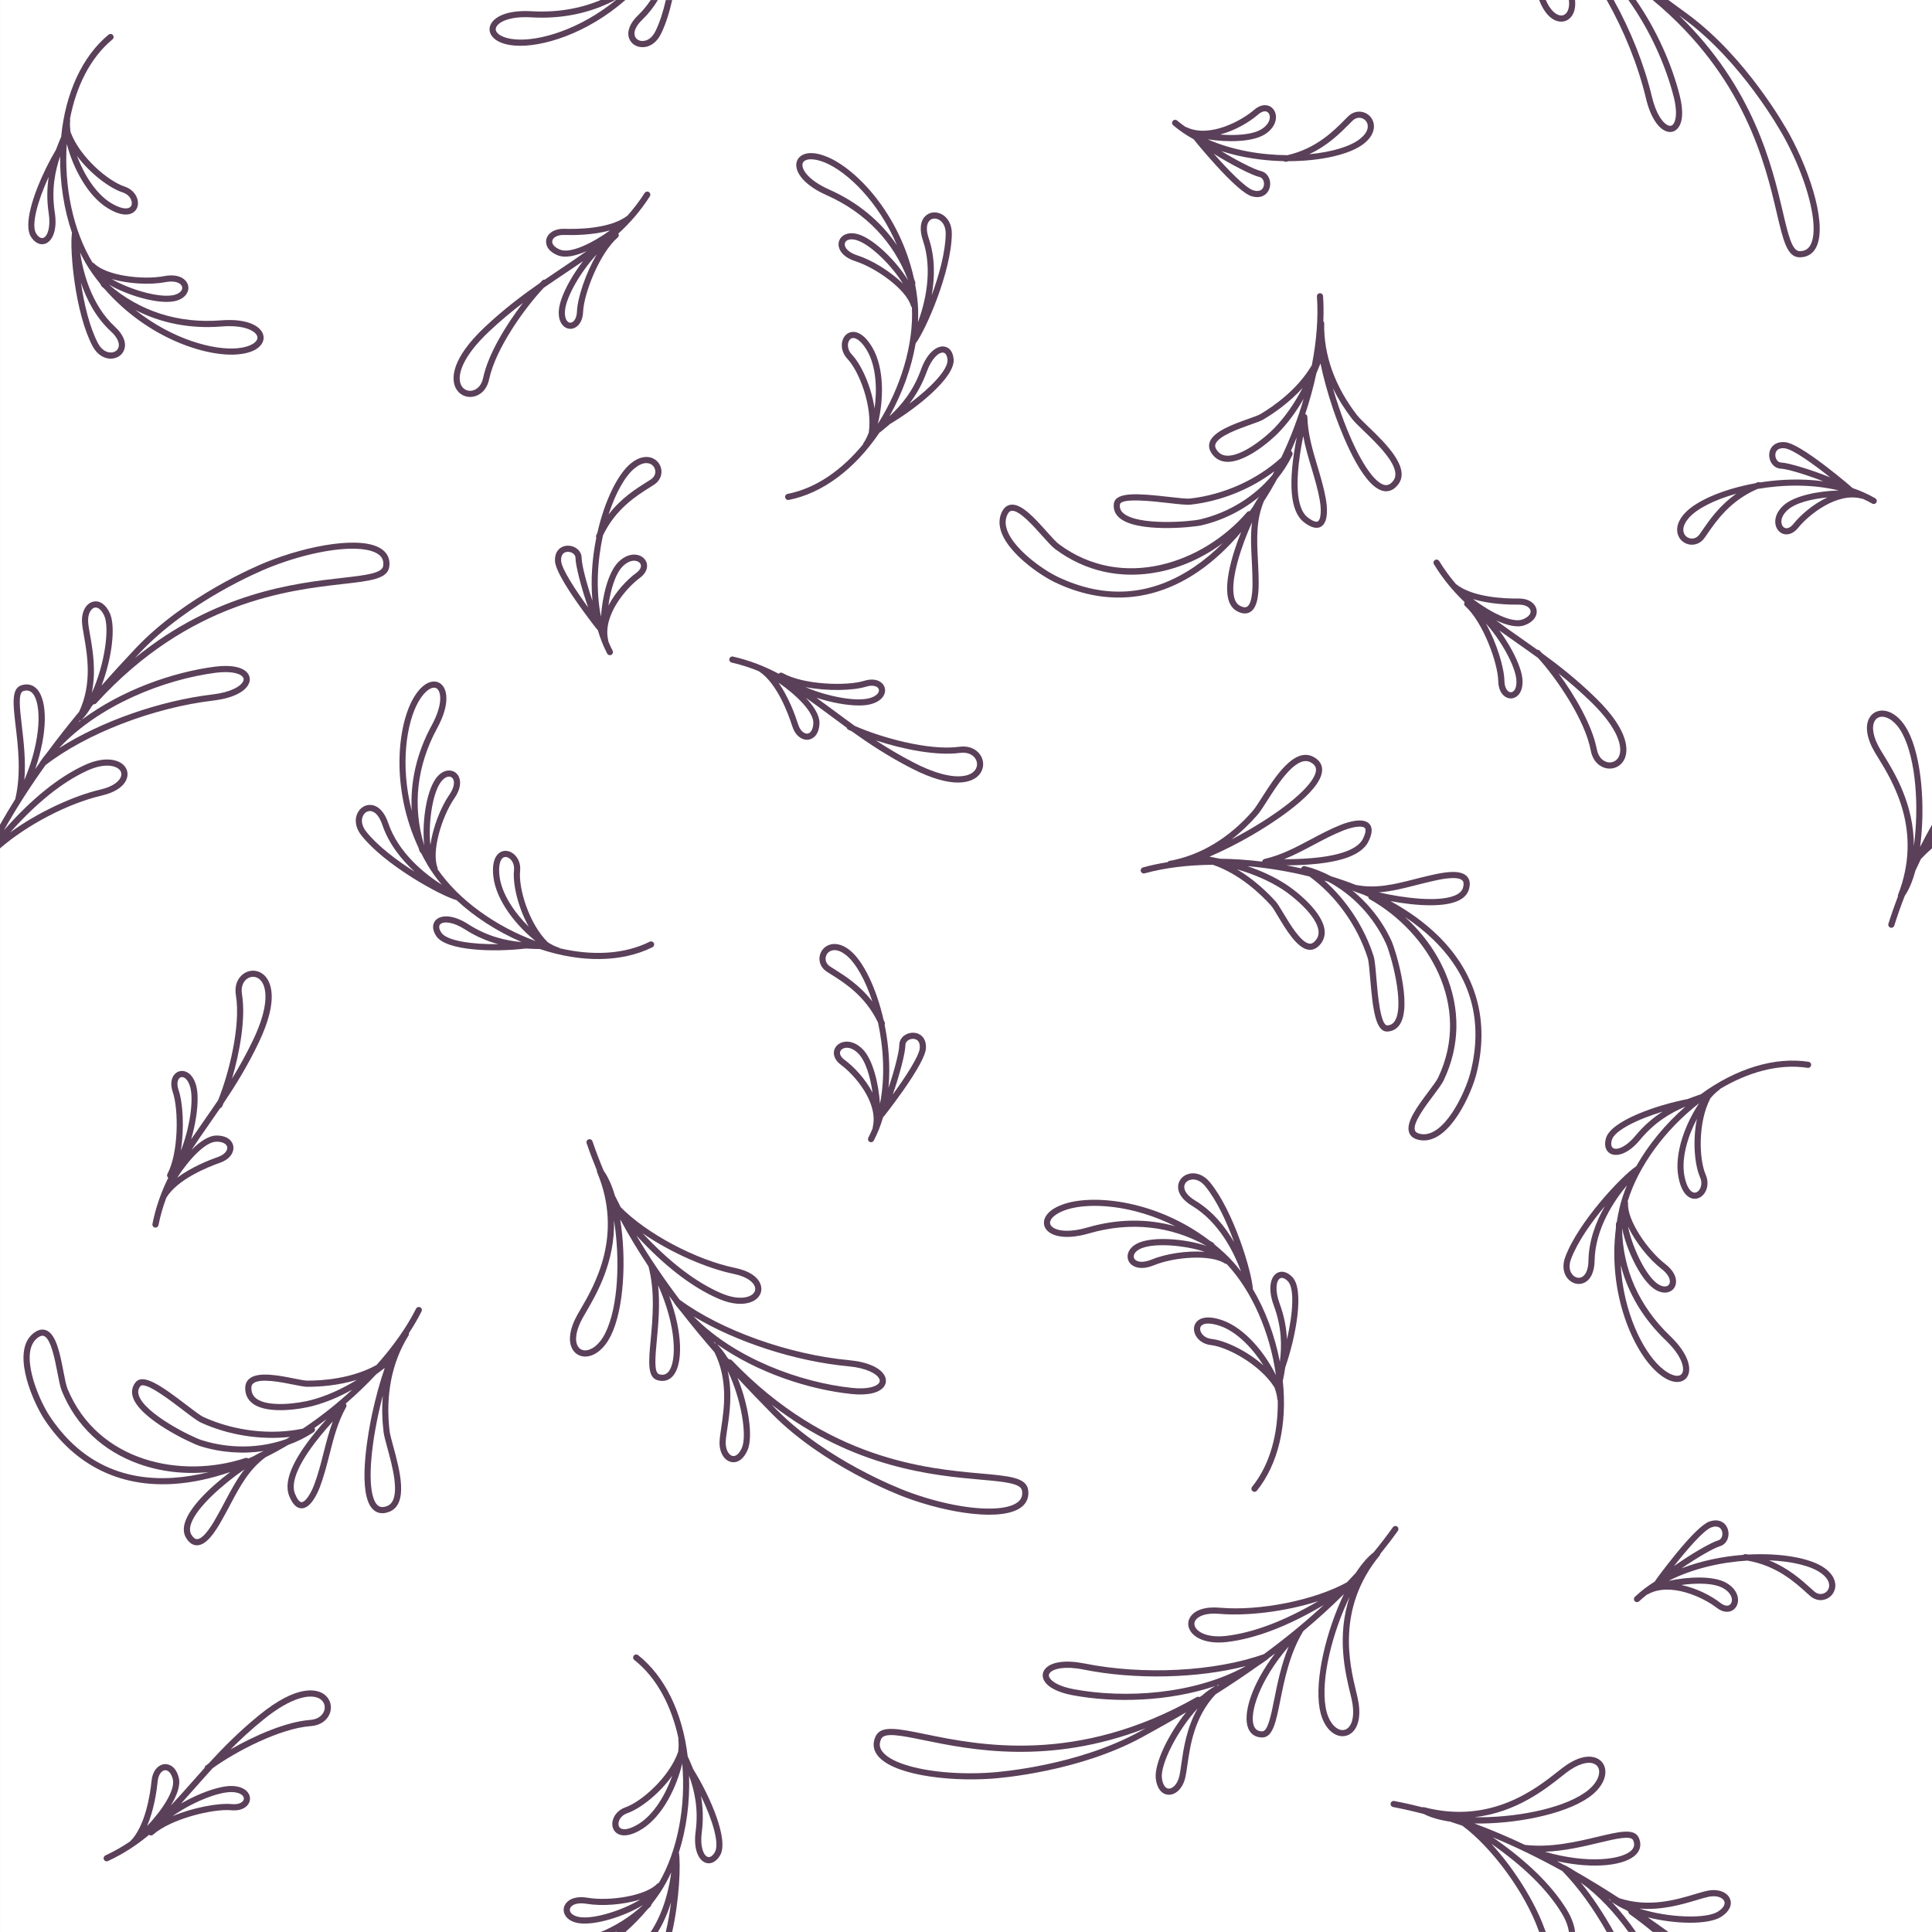 <?xml version="1.0" encoding="utf-8"?>
<!-- Generator: Adobe Illustrator 22.1.0, SVG Export Plug-In . SVG Version: 6.00 Build 0)  -->
<svg version="1.1" id="_x38_" xmlns="http://www.w3.org/2000/svg" xmlns:xlink="http://www.w3.org/1999/xlink" x="0px" y="0px"
	 viewBox="0 0 128 128" style="enable-background:new 0 0 128 128;" xml:space="preserve">
<rect x="0" y="0" width="128" height="128" fill="#808080" stroke="none"/>
<style type="text/css">
	.st0{fill:#FFFFFF;}
	.st1{fill:#5B405A;}
</style>
<g>
	<g>
		<rect x="0.001" class="st0" width="127.999" height="128"/>
		<path class="st1" d="M6.26,40.259c0.026-0.007,0.052-0.01,0.078-0.01c0.2,0,0.407,0.194,0.566,0.539
			c0.377,0.817,0.021,3.284-0.823,5.119c0.3-1.465,0.062-2.829-0.112-3.825c-0.059-0.335-0.109-0.625-0.127-0.853
			C5.801,40.681,6.026,40.32,6.26,40.259z M5.362,47.726c-0.057,0.043-0.112,0.087-0.168,0.13c0.03-0.037,0.061-0.074,0.091-0.112
			C5.312,47.743,5.338,47.737,5.362,47.726z M25.387,37.493c-0.068,0.493-1.185,0.62-2.73,0.795
			c-3.065,0.347-8.368,0.948-13.712,5.303c0.11-0.117,0.219-0.234,0.327-0.349c3.222-3.418,7.961-5.397,8.491-5.612
			c2.039-0.825,4.12-1.277,5.595-1.277c0.786,0,1.4,0.128,1.744,0.396C25.338,36.933,25.431,37.176,25.387,37.493z M25.352,36.428
			c-1.268-0.987-4.936-0.311-7.742,0.825c-0.538,0.219-5.352,2.23-8.636,5.711c-0.727,0.773-1.484,1.592-2.246,2.46
			c0.687-1.803,0.954-3.922,0.546-4.806c-0.27-0.584-0.687-0.865-1.116-0.751c-0.478,0.124-0.776,0.697-0.722,1.395
			c0.019,0.249,0.07,0.546,0.132,0.892c0.219,1.262,0.546,3.135-0.327,5.003c-0.714,0.862-1.424,1.76-2.116,2.698
			c-0.162,0.197-0.316,0.397-0.46,0.606c-0.016,0.021-0.024,0.043-0.032,0.068c-0.1,0.143-0.203,0.284-0.303,0.43
			c0.843-2.433,0.808-4.493,0.154-5.268c-0.276-0.324-0.657-0.427-1.076-0.286c-0.662,0.219-0.541,1.254-0.373,2.687
			c0.168,1.416,0.376,3.179-0.027,4.857C0.662,53.5,0.324,54.065,0,54.641v1.565c1.765-1.533,4.482-2.976,6.742-3.498
			c0.941-0.219,1.554-0.662,1.684-1.216c0.076-0.33-0.038-0.646-0.311-0.87c-0.416-0.338-1.295-0.495-2.522,0.073
			c-1.727,0.798-3.514,2.244-5.333,4.311c0.846-1.511,1.779-2.952,2.76-4.317c2.7-2.095,7.158-3.811,11.123-4.276
			c1.23-0.146,2.109-0.568,2.346-1.13c0.103-0.235,0.073-0.476-0.076-0.676c-0.316-0.416-1.108-0.576-2.176-0.438
			c-2.79,0.36-6.171,1.546-8.807,3.509c0.23-0.246,0.443-0.543,0.643-0.878c0.041-0.049,0.081-0.097,0.122-0.143
			c0.065,0.011,0.135-0.011,0.184-0.065c6.133-6.744,12.761-7.496,16.324-7.898c1.857-0.211,2.976-0.338,3.087-1.143
			C25.855,37.087,25.704,36.701,25.352,36.428z M5.763,51.065c0.533-0.246,0.981-0.34,1.335-0.34c0.351,0,0.608,0.092,0.757,0.214
			c0.154,0.124,0.214,0.289,0.173,0.462c-0.07,0.303-0.468,0.7-1.379,0.911c-1.741,0.403-4.103,1.479-5.971,2.835
			C2.419,53.189,4.122,51.822,5.763,51.065z M1.441,48.04c-0.13-1.097-0.251-2.135,0.097-2.252c0.078-0.027,0.154-0.041,0.224-0.041
			c0.16,0,0.295,0.068,0.411,0.203c0.56,0.665,0.603,2.968-0.557,5.725C1.717,50.381,1.568,49.113,1.441,48.04z M14.291,44.572
			c0.241-0.03,0.457-0.043,0.649-0.043c0.652,0,1.022,0.157,1.146,0.324c0.062,0.084,0.073,0.168,0.03,0.27
			c-0.146,0.341-0.827,0.743-2.022,0.884c-3.514,0.414-7.412,1.792-10.18,3.557C6.566,46.71,10.88,45.015,14.291,44.572z"/>
		<path class="st1" d="M58.087,116.228c0.9,1.331,4.596,1.825,7.617,1.614c0.579-0.04,5.78-0.461,9.979-2.755
			c0.932-0.509,1.905-1.056,2.899-1.642c-1.211,1.5-2.122,3.432-2.008,4.399c0.075,0.638,0.385,1.034,0.828,1.061
			c0.493,0.03,0.953-0.424,1.119-1.105c0.058-0.241,0.101-0.541,0.151-0.888c0.181-1.267,0.452-3.15,1.861-4.656
			c0.945-0.597,1.9-1.232,2.848-1.908c0.214-0.138,0.423-0.282,0.624-0.434c0.021-0.016,0.037-0.035,0.05-0.056
			c0.141-0.104,0.281-0.207,0.421-0.313c-1.556,2.05-2.16,4.02-1.778,4.96c0.16,0.395,0.492,0.61,0.934,0.607
			c0.699-0.005,0.904-1.026,1.187-2.44c0.28-1.399,0.629-3.139,1.531-4.611c0.923-0.77,1.824-1.585,2.689-2.449
			c-1.165,2.416-1.952,5.649-1.61,7.586c0.161,0.909,0.603,1.571,1.184,1.772c0.346,0.121,0.699,0.051,0.967-0.188
			c0.468-0.418,0.6-1.26,0.364-2.308c-0.027-0.119-0.059-0.252-0.094-0.397c-0.433-1.789-1.333-5.511,1.563-9.034
			c0.025-0.03,0.036-0.066,0.041-0.102c0.4-0.494,0.788-1,1.159-1.521c0.065-0.092,0.044-0.219-0.048-0.284
			c-0.017-0.012-0.036-0.022-0.055-0.028c-0.082-0.027-0.176,0.001-0.229,0.076c-0.406,0.57-0.831,1.123-1.271,1.659
			c-0.403,0.309-0.805,0.783-1.189,1.369c-0.193,0.21-0.388,0.416-0.585,0.621c-2.127,1.175-5.75,1.917-8.41,1.682
			c-0.962-0.085-1.683,0.146-1.978,0.634c-0.175,0.289-0.164,0.626,0.028,0.924c0.289,0.449,1.077,0.872,2.42,0.713
			c1.889-0.223,4.036-1.046,6.405-2.45c-1.272,1.177-2.606,2.257-3.96,3.251c-3.218,1.156-7.986,1.407-11.901,0.621
			c-1.215-0.244-2.18-0.115-2.582,0.345c-0.169,0.194-0.218,0.431-0.136,0.667c0.171,0.495,0.875,0.893,1.931,1.091
			c2.765,0.521,6.348,0.44,9.462-0.607c-0.294,0.161-0.592,0.378-0.884,0.634c-0.054,0.033-0.107,0.067-0.161,0.099
			c-0.059-0.03-0.132-0.031-0.194,0.004c-7.922,4.512-14.457,3.173-17.968,2.453c-1.83-0.375-2.935-0.602-3.291,0.132
			C57.814,115.445,57.838,115.861,58.087,116.228z M77.427,118.5c-0.026-0.002-0.052-0.007-0.077-0.015
			c-0.19-0.062-0.326-0.311-0.371-0.687c-0.105-0.893,0.998-3.129,2.368-4.613c-0.739,1.3-0.935,2.67-1.078,3.671
			c-0.048,0.337-0.09,0.628-0.144,0.85C77.995,118.241,77.668,118.514,77.427,118.5z M83.63,114.707c-0.085,0-0.16-0.01-0.227-0.032
			c-0.151-0.049-0.258-0.155-0.326-0.321c-0.327-0.805,0.346-3.008,2.303-5.271c-0.497,1.201-0.748,2.452-0.96,3.512
			C84.202,113.679,83.997,114.704,83.63,114.707z M81.247,108.381c-0.583,0.069-1.04,0.018-1.376-0.092
			c-0.332-0.108-0.548-0.274-0.653-0.437c-0.106-0.165-0.114-0.34-0.021-0.493c0.16-0.266,0.663-0.521,1.593-0.438
			c1.781,0.157,4.36-0.136,6.555-0.846C85.085,107.396,83.041,108.169,81.247,108.381z M89.453,112.174
			c0.035,0.143,0.066,0.274,0.093,0.391c0.2,0.887,0.111,1.603-0.238,1.915c-0.154,0.138-0.349,0.177-0.551,0.111
			c-0.004-0.001-0.008-0.003-0.012-0.004c-0.339-0.117-0.757-0.562-0.915-1.457c-0.343-1.942,0.475-5.043,1.583-7.33
			C88.546,108.424,89.128,110.827,89.453,112.174z M71.127,111.911c-0.239-0.045-0.448-0.099-0.631-0.158
			c-0.621-0.202-0.922-0.468-0.99-0.666c-0.034-0.097-0.015-0.182,0.058-0.265c0.242-0.277,1.015-0.451,2.195-0.214
			c3.469,0.697,7.604,0.591,10.782-0.228C79.134,112.272,74.508,112.548,71.127,111.911z M80.593,111.679
			c0.067-0.023,0.134-0.047,0.2-0.071c-0.04,0.026-0.081,0.052-0.121,0.078C80.647,111.678,80.62,111.675,80.593,111.679z
			 M58.384,115.205c0.217-0.448,1.318-0.222,2.842,0.09c3.021,0.619,8.25,1.691,14.681-0.795c-0.141,0.078-0.281,0.154-0.419,0.23
			c-4.123,2.252-9.242,2.666-9.812,2.705c-2.194,0.153-4.313-0.062-5.715-0.519c-0.747-0.243-1.291-0.555-1.535-0.917
			C58.257,115.753,58.244,115.493,58.384,115.205z"/>
		<path class="st1" d="M68.114,98.693c-0.131-0.804-1.254-0.904-3.115-1.069c-3.57-0.317-10.215-0.906-16.511-7.499
			c-0.049-0.052-0.12-0.072-0.185-0.06c-0.042-0.047-0.084-0.094-0.126-0.141c-0.207-0.329-0.429-0.622-0.665-0.861
			c2.684,1.896,6.093,3,8.892,3.293c1.069,0.112,1.857-0.067,2.163-0.492c0.146-0.203,0.168-0.443,0.061-0.678
			c-0.253-0.556-1.141-0.957-2.375-1.071c-3.975-0.369-8.472-1.975-11.224-4.005c-1.012-1.34-1.981-2.757-2.863-4.249
			c1.867,2.023,3.689,3.427,5.434,4.182c1.242,0.537,2.117,0.357,2.523,0.01c0.27-0.23,0.376-0.55,0.291-0.877
			c-0.142-0.552-0.767-0.98-1.713-1.174c-2.616-0.537-5.875-2.286-7.576-4.021c-0.13-0.253-0.259-0.506-0.383-0.763
			c-0.199-0.672-0.449-1.241-0.746-1.652c-0.268-0.64-0.517-1.291-0.743-1.954c-0.029-0.086-0.111-0.14-0.198-0.138
			c-0.02,0.001-0.041,0.004-0.061,0.011c-0.107,0.036-0.164,0.152-0.127,0.259c0.206,0.606,0.433,1.202,0.675,1.79
			c-0.006,0.036-0.005,0.074,0.01,0.109c1.765,4.205-0.164,7.514-1.091,9.103c-0.075,0.129-0.144,0.247-0.204,0.354
			c-0.527,0.937-0.641,1.781-0.313,2.316c0.188,0.306,0.507,0.474,0.873,0.458c0.614-0.026,1.227-0.534,1.642-1.358
			c0.883-1.758,1.056-5.08,0.631-7.729c0.581,1.076,1.211,2.115,1.874,3.117c0.443,1.669,0.278,3.435,0.145,4.856
			c-0.134,1.436-0.231,2.473,0.438,2.678c0.422,0.129,0.802,0.018,1.068-0.314c0.636-0.791,0.621-2.851-0.282-5.261
			c0.104,0.141,0.209,0.281,0.314,0.42c0.006,0.024,0.017,0.047,0.032,0.068c0.15,0.203,0.308,0.401,0.474,0.595
			c0.715,0.92,1.448,1.801,2.182,2.644c0.918,1.847,0.638,3.728,0.449,4.994c-0.052,0.347-0.097,0.647-0.11,0.894
			c-0.037,0.699,0.274,1.266,0.755,1.379c0.432,0.101,0.843-0.19,1.097-0.779c0.386-0.894,0.067-3.006-0.663-4.79
			c0.785,0.847,1.56,1.649,2.307,2.404c3.366,3.4,8.228,5.294,8.771,5.498c2.834,1.068,6.517,1.653,7.76,0.636
			C68.047,99.543,68.189,99.151,68.114,98.693z M48.082,95.498c0.012-0.228,0.055-0.519,0.106-0.855c0.15-1,0.354-2.368,0.019-3.826
			c0.888,1.814,1.304,4.272,0.947,5.098c-0.15,0.348-0.352,0.547-0.552,0.552c-0.026,0.001-0.052-0.002-0.078-0.008
			C48.288,96.403,48.053,96.048,48.082,95.498z M43.516,88.797c0.101-1.076,0.219-2.346,0.087-3.639
			c1.226,2.729,1.24,5.033,0.696,5.71c-0.112,0.139-0.246,0.211-0.404,0.214c-0.07,0.002-0.146-0.01-0.227-0.035
			C43.316,90.939,43.413,89.898,43.516,88.797z M42.582,81.713c1.9,1.309,4.286,2.329,6.038,2.689
			c0.914,0.188,1.323,0.576,1.401,0.877c0.045,0.173-0.013,0.339-0.162,0.466c-0.148,0.127-0.402,0.223-0.751,0.232
			c-0.354,0.009-0.806-0.073-1.345-0.306C46.104,84.952,44.368,83.625,42.582,81.713z M40.679,80.856
			c0.406,2.509,0.301,5.714-0.584,7.477c-0.408,0.813-0.937,1.119-1.295,1.134c-0.004,0-0.008,0-0.012,0
			c-0.212,0.005-0.388-0.088-0.496-0.264c-0.245-0.399-0.125-1.11,0.321-1.903c0.059-0.105,0.127-0.221,0.201-0.348
			C39.511,85.755,40.757,83.619,40.679,80.856z M45.951,87.214c2.81,1.695,6.741,2.981,10.265,3.308
			c1.199,0.111,1.889,0.499,2.041,0.834c0.046,0.101,0.039,0.187-0.021,0.271c-0.122,0.17-0.487,0.338-1.14,0.354
			c-0.191,0.005-0.407-0.004-0.649-0.029C53.025,91.592,48.672,90.002,45.951,87.214z M47.366,88.999
			c-0.031-0.036-0.063-0.073-0.094-0.109c0.057,0.042,0.114,0.085,0.172,0.126C47.419,89.005,47.393,89,47.366,88.999z
			 M67.445,99.508c-0.338,0.276-0.948,0.419-1.734,0.438c-1.475,0.036-3.566-0.365-5.625-1.14c-0.535-0.201-5.32-2.065-8.625-5.403
			c-0.111-0.113-0.223-0.226-0.336-0.341c5.449,4.224,10.765,4.695,13.837,4.968c1.55,0.137,2.669,0.237,2.749,0.728
			C67.763,99.074,67.676,99.319,67.445,99.508z"/>
		<path class="st1" d="M108.198,121.918c0.036,0.077,0.058,0.15,0.066,0.22c0.019,0.158-0.033,0.3-0.155,0.43
			c-0.594,0.634-2.876,0.945-5.751,0.116c1.299-0.051,2.54-0.347,3.591-0.598C107.025,121.828,108.042,121.586,108.198,121.918z
			 M103.46,117.69c0.116-0.091,0.221-0.175,0.316-0.248c0.722-0.553,1.409-0.772,1.838-0.586c0.189,0.082,0.307,0.243,0.331,0.453
			c0,0.004,0.001,0.008,0.001,0.012c0.035,0.357-0.193,0.923-0.94,1.442c-1.62,1.125-4.778,1.68-7.32,1.632
			C100.434,120.084,102.373,118.549,103.46,117.69z M114.62,125.815c-0.178-0.46-0.784-0.687-1.47-0.554
			c-0.243,0.049-0.535,0.135-0.87,0.235c-1.227,0.368-3.049,0.908-5.009,0.259c-0.938-0.608-1.914-1.208-2.925-1.787
			c-0.214-0.138-0.432-0.268-0.654-0.387c-0.024-0.011-0.049-0.019-0.073-0.022c-0.154-0.084-0.305-0.168-0.459-0.251
			c2.514,0.554,4.555,0.278,5.249-0.462c0.289-0.311,0.346-0.703,0.16-1.103c-0.297-0.632-1.311-0.389-2.714-0.054
			c-1.387,0.33-3.114,0.743-4.828,0.538c-1.084-0.514-2.203-0.992-3.349-1.416c2.682,0.049,5.947-0.592,7.563-1.714
			c0.757-0.524,1.173-1.206,1.114-1.816c-0.035-0.365-0.246-0.657-0.576-0.8c-0.576-0.249-1.397-0.016-2.249,0.638
			c-0.097,0.073-0.205,0.159-0.322,0.251c-1.444,1.141-4.447,3.517-8.858,2.362c-0.038-0.008-0.076-0.005-0.111,0.005
			c-0.616-0.157-1.238-0.297-1.868-0.416c-0.111-0.022-0.216,0.051-0.238,0.162c-0.003,0.022-0.006,0.043-0.003,0.062
			c0.011,0.087,0.076,0.159,0.165,0.176c0.689,0.13,1.368,0.287,2.041,0.462c0.449,0.235,1.046,0.403,1.741,0.506
			c0.27,0.087,0.541,0.178,0.808,0.27c1.957,1.441,4.149,4.419,5.049,6.933c0.013,0.035,0.027,0.07,0.038,0.105h0.441
			c-0.033-0.076-0.065-0.157-0.095-0.241c-0.603-1.684-1.952-3.903-3.514-5.601c2.146,1.5,3.703,3.033,4.647,4.574
			c0.303,0.492,0.446,0.919,0.492,1.268h0.408c-0.043-0.419-0.208-0.919-0.551-1.481c-0.995-1.622-2.641-3.227-4.906-4.792
			c1.6,0.662,3.141,1.422,4.609,2.235c1.046,1.065,2.06,2.471,2.946,4.038h0.468c-0.67-1.208-1.414-2.327-2.192-3.282
			c1.203,0.881,2.265,2.022,3.165,3.282h0.495c-0.489-0.705-1.024-1.379-1.608-1.995c0.27,0.2,0.592,0.378,0.946,0.538
			c0.054,0.035,0.105,0.068,0.16,0.103c-0.003,0.068,0.027,0.135,0.084,0.176c0.541,0.386,1.051,0.781,1.53,1.178h1.041
			c-0.443-0.322-0.9-0.643-1.368-0.968c1.868,0.47,4.003,0.489,4.836-0.019C114.549,126.677,114.782,126.229,114.62,125.815z
			 M106.57,125.791c0.041,0.027,0.081,0.051,0.122,0.078c0.005,0.027,0.014,0.051,0.027,0.073
			C106.67,125.891,106.621,125.842,106.57,125.791z M113.79,126.664c-0.768,0.47-3.26,0.405-5.182-0.219
			c1.492,0.127,2.817-0.268,3.787-0.557c0.324-0.097,0.608-0.181,0.833-0.227c0.541-0.105,0.924,0.078,1.011,0.303
			c0.011,0.024,0.016,0.049,0.019,0.076C114.282,126.24,114.114,126.467,113.79,126.664z"/>
		<path class="st1" d="M34.838,62.842c0.311,0.02,0.598,0.028,0.856,0.034c0.018,0,0.035-0.002,0.052-0.006
			c2.769,0.927,5.456,0.894,7.48-0.114c0.101-0.05,0.142-0.173,0.092-0.273c-0.05-0.101-0.173-0.142-0.273-0.092
			c-1.736,0.865-3.857,0.924-5.958,0.434c-0.023-0.023-0.052-0.042-0.086-0.052c-0.201-0.06-0.442-0.178-0.705-0.344
			c-1.281-1.259-1.954-3.625-1.837-4.73c0.053-0.496-0.157-0.967-0.533-1.199c-0.268-0.165-0.571-0.173-0.81-0.019
			c-0.063,0.041-0.137,0.103-0.207,0.198c-0.17,0.231-0.315,0.655-0.219,1.427c0.199,1.606,1.561,3.265,2.794,4.241
			c-2.655-0.969-5.105-2.737-6.493-4.76c0.009-0.038,0.007-0.08-0.008-0.12c-0.407-1.049,0.284-3.367,1.127-4.586
			c0.363-0.524,0.467-1.043,0.286-1.424c-0.114-0.24-0.327-0.388-0.585-0.408c-0.332-0.026-0.668,0.164-0.931,0.522
			c-0.013,0.018-0.026,0.037-0.039,0.056c-0.63,0.925-0.891,2.988-0.735,4.386c0-0.001-0.001-0.002-0.002-0.004
			c-0.791-2.594-0.496-5.273,0.86-7.764c0.885-1.626,0.696-2.696,0.146-3.002c-0.35-0.194-0.924-0.113-1.491,0.659
			c-0.084,0.114-0.168,0.244-0.251,0.391c-1.03,1.812-1.492,5.898,0.354,9.86c0.025,0.083,0.052,0.165,0.079,0.247
			c0.017,0.051,0.052,0.091,0.096,0.114c0.138,0.274,0.286,0.546,0.447,0.817c0.26,0.438,0.573,0.868,0.927,1.286
			c-1.098-0.697-2.875-2.087-3.556-4.107c-0.239-0.708-0.652-1.138-1.133-1.179c-0.311-0.027-0.605,0.115-0.797,0.376
			c-0.028,0.039-0.055,0.08-0.078,0.124c-0.244,0.451-0.157,1.015,0.23,1.509c1.537,1.956,5.214,3.989,6.313,4.3
			c1.189,1.105,2.678,2.07,4.309,2.774c-1.03-0.093-2.246-0.353-3.543-1.187c-1.02-0.655-1.808-0.611-2.138-0.276
			c-0.023,0.023-0.044,0.048-0.062,0.073c-0.19,0.259-0.161,0.623,0.087,0.994C29.56,63.004,32.732,63.092,34.838,62.842z
			 M33.095,58.055c-0.077-0.625,0.013-1.085,0.242-1.232c0.15-0.096,0.312-0.016,0.375,0.023c0.185,0.114,0.386,0.395,0.342,0.809
			c-0.094,0.883,0.251,2.441,0.98,3.749C34.104,60.486,33.241,59.241,33.095,58.055z M29.177,51.855
			c0.181-0.265,0.406-0.416,0.602-0.401c0.11,0.008,0.198,0.071,0.249,0.177c0.115,0.241,0.02,0.621-0.253,1.016
			c-0.593,0.857-1.1,2.186-1.261,3.337C28.37,54.69,28.611,52.686,29.177,51.855z M27.721,46.493
			c0.441-0.776,0.933-1.038,1.19-0.895c0.327,0.182,0.449,1.063-0.306,2.451c-0.993,1.825-1.438,3.748-1.326,5.669
			C26.496,50.688,26.93,47.885,27.721,46.493z M27.47,57.754c-1.206-0.763-2.472-1.724-3.214-2.667
			c-0.284-0.362-0.356-0.759-0.192-1.063c0.105-0.194,0.289-0.304,0.482-0.288c0.312,0.027,0.597,0.356,0.781,0.903
			C25.762,55.927,26.612,56.97,27.47,57.754z M29.24,61.79c-0.156-0.235-0.184-0.442-0.073-0.555
			c0.208-0.212,0.849-0.167,1.627,0.333c0.768,0.494,1.517,0.797,2.216,0.985C31.245,62.576,29.597,62.326,29.24,61.79z"/>
		<path class="st1" d="M106.398,75.41c-0.123,0.429-0.04,0.784,0.22,0.973c0.026,0.019,0.053,0.035,0.082,0.051
			c0.416,0.219,1.181,0.021,1.953-0.913c0.982-1.189,2.06-1.807,3.014-2.209c-1.34,1.167-2.464,2.539-3.261,3.953
			c-0.952,0.63-3.836,3.686-4.705,6.017c-0.219,0.588-0.13,1.151,0.24,1.507c0.036,0.035,0.073,0.066,0.112,0.094
			c0.262,0.19,0.586,0.236,0.874,0.116c0.446-0.186,0.709-0.721,0.72-1.468c0.033-2.131,1.304-3.996,2.138-4.994
			c-0.21,0.506-0.378,1.011-0.492,1.507c-0.071,0.307-0.13,0.612-0.177,0.914c-0.034,0.036-0.056,0.085-0.057,0.138
			c-0.001,0.087-0.001,0.173,0,0.259c-0.553,4.335,1.13,8.087,2.662,9.5c0.124,0.114,0.243,0.212,0.358,0.296
			c0.775,0.563,1.347,0.466,1.621,0.174c0.431-0.458,0.285-1.535-1.053-2.815c-2.049-1.961-3.145-4.423-3.181-7.134
			c0-0.001,0-0.003,0.001-0.004c0.277,1.379,1.153,3.265,2.035,3.954c0.018,0.014,0.036,0.028,0.055,0.041
			c0.359,0.261,0.738,0.339,1.046,0.214c0.24-0.097,0.398-0.304,0.433-0.567c0.057-0.417-0.2-0.88-0.705-1.269
			c-1.174-0.905-2.538-2.902-2.469-4.026c0.003-0.043-0.008-0.083-0.028-0.117c0.707-2.349,2.503-4.779,4.738-6.51
			c-0.878,1.305-1.671,3.299-1.372,4.89c0.144,0.764,0.411,1.124,0.643,1.292c0.095,0.069,0.185,0.106,0.257,0.126
			c0.274,0.073,0.561-0.026,0.765-0.265c0.288-0.336,0.344-0.848,0.143-1.305c-0.448-1.017-0.527-3.476,0.311-5.065
			c0.2-0.238,0.394-0.424,0.567-0.542c0.029-0.02,0.051-0.046,0.066-0.076c1.852-1.105,3.89-1.694,5.807-1.399
			c0.111,0.017,0.215-0.059,0.232-0.17c0.017-0.111-0.059-0.215-0.17-0.232c-2.235-0.344-4.805,0.441-7.16,2.167
			c-0.017,0.001-0.034,0.004-0.051,0.01c-0.244,0.085-0.515,0.18-0.805,0.293C109.719,73.219,106.725,74.268,106.398,75.41z
			 M112.425,74.127c-0.296,1.467-0.151,3.056,0.207,3.869c0.168,0.381,0.062,0.71-0.079,0.875c-0.048,0.056-0.179,0.182-0.351,0.136
			c-0.262-0.07-0.489-0.481-0.605-1.1C111.376,76.733,111.819,75.285,112.425,74.127z M107.863,81.272
			c0.504,1.048,1.391,2.16,2.217,2.796c0.381,0.293,0.586,0.626,0.55,0.891c-0.016,0.116-0.081,0.203-0.183,0.244
			c-0.182,0.074-0.443,0-0.696-0.198C108.96,84.386,108.121,82.55,107.863,81.272z M107.376,83.808
			c0.478,1.865,1.487,3.561,2.988,4.997c1.142,1.092,1.294,1.968,1.037,2.241c-0.202,0.215-0.749,0.115-1.406-0.49
			C108.819,89.471,107.552,86.933,107.376,83.808z M105.239,83.525c-0.009,0.577-0.18,0.978-0.469,1.098
			c-0.179,0.074-0.388,0.025-0.547-0.128c-0.249-0.24-0.301-0.64-0.141-1.071c0.419-1.125,1.333-2.425,2.25-3.519
			C105.753,80.913,105.26,82.165,105.239,83.525z M110.149,73.648c-0.608,0.392-1.23,0.908-1.811,1.613
			c-0.589,0.713-1.186,0.95-1.449,0.812c-0.14-0.074-0.177-0.28-0.1-0.551C106.967,74.903,108.46,74.164,110.149,73.648z"/>
		<path class="st1" d="M63.182,23.821c-0.029-0.445-0.227-0.752-0.536-0.842c-0.03-0.009-0.062-0.016-0.094-0.02
			c-0.465-0.066-1.119,0.379-1.53,1.519c-0.522,1.45-1.329,2.396-2.091,3.097c0.867-1.551,1.462-3.222,1.734-4.822
			c0.683-0.915,2.366-4.765,2.396-7.252c0.008-0.627-0.267-1.127-0.735-1.338c-0.045-0.02-0.091-0.037-0.138-0.051
			c-0.311-0.091-0.631-0.024-0.862,0.186c-0.357,0.325-0.424,0.918-0.182,1.625c0.688,2.017,0.123,4.201-0.325,5.423
			c0.027-0.547,0.014-1.079-0.046-1.585c-0.037-0.313-0.085-0.62-0.142-0.92c0.02-0.045,0.024-0.098,0.007-0.149
			c-0.028-0.082-0.057-0.163-0.087-0.244c-0.944-4.267-3.795-7.23-5.715-8.042c-0.155-0.066-0.301-0.118-0.437-0.157
			c-0.92-0.268-1.425,0.016-1.584,0.384c-0.25,0.577,0.25,1.541,1.942,2.294c2.591,1.153,4.454,3.1,5.404,5.641
			c0,0.001,0,0.003,0.001,0.004c-0.727-1.204-2.188-2.684-3.251-3.035c-0.022-0.007-0.044-0.014-0.065-0.02
			c-0.427-0.124-0.809-0.07-1.057,0.152c-0.193,0.173-0.271,0.42-0.216,0.68c0.087,0.412,0.486,0.761,1.093,0.956
			c1.411,0.455,3.369,1.875,3.683,2.955c0.012,0.041,0.036,0.075,0.066,0.1c0.128,2.45-0.742,5.344-2.26,7.727
			c0.385-1.525,0.459-3.67-0.36-5.066c-0.394-0.671-0.766-0.919-1.042-0.999c-0.113-0.033-0.21-0.038-0.285-0.031
			c-0.283,0.024-0.519,0.214-0.631,0.508c-0.157,0.413-0.037,0.914,0.306,1.276c0.765,0.806,1.67,3.094,1.418,4.872
			c-0.108,0.292-0.228,0.533-0.351,0.702c-0.021,0.029-0.032,0.061-0.036,0.094c-1.37,1.666-3.089,2.908-4.994,3.278
			c-0.111,0.021-0.183,0.128-0.161,0.239c0.021,0.11,0.128,0.183,0.239,0.161c2.22-0.431,4.374-2.038,6.008-4.458
			c0.016-0.007,0.031-0.015,0.045-0.027c0.201-0.163,0.424-0.343,0.659-0.548C60.795,27.004,63.26,25.006,63.182,23.821z
			 M57.942,27.064c-0.217-1.481-0.891-2.928-1.502-3.572c-0.287-0.302-0.298-0.647-0.221-0.85c0.026-0.069,0.107-0.232,0.284-0.247
			c0.271-0.022,0.622,0.288,0.941,0.831C58.049,24.257,58.121,25.769,57.942,27.064z M59.823,18.797
			c-0.828-0.816-2.039-1.563-3.031-1.882c-0.457-0.148-0.764-0.392-0.819-0.653c-0.024-0.114,0.007-0.218,0.09-0.292
			c0.146-0.131,0.417-0.149,0.722-0.048C57.739,16.237,59.149,17.682,59.823,18.797z M59.425,16.246
			c-1.08-1.593-2.602-2.849-4.501-3.694c-1.444-0.643-1.883-1.416-1.734-1.759c0.117-0.27,0.666-0.361,1.489-0.014
			C56.153,11.403,58.203,13.364,59.425,16.246z M61.532,15.791c-0.187-0.547-0.161-0.981,0.071-1.192
			c0.143-0.13,0.357-0.155,0.558-0.065c0.315,0.142,0.5,0.501,0.494,0.961c-0.015,1.2-0.436,2.733-0.929,4.072
			C61.93,18.422,61.971,17.078,61.532,15.791z M60.246,26.745c0.44-0.574,0.851-1.27,1.16-2.129c0.313-0.87,0.795-1.295,1.089-1.253
			c0.157,0.022,0.261,0.204,0.28,0.485C62.818,24.489,61.662,25.69,60.246,26.745z"/>
		<path class="st1" d="M85.62,84.607c-0.309-0.321-0.659-0.428-0.952-0.298c-0.029,0.013-0.057,0.028-0.085,0.045
			c-0.398,0.25-0.611,1.011-0.189,2.147c0.537,1.445,0.531,2.688,0.4,3.715c-0.338-1.744-0.962-3.405-1.786-4.803
			c-0.068-1.139-1.266-5.166-2.848-7.087c-0.399-0.484-0.931-0.689-1.424-0.548c-0.048,0.014-0.094,0.031-0.138,0.05
			c-0.296,0.131-0.498,0.389-0.538,0.698c-0.063,0.479,0.268,0.975,0.909,1.359c1.827,1.097,2.804,3.131,3.25,4.353
			c-0.332-0.435-0.685-0.833-1.057-1.181c-0.23-0.215-0.464-0.419-0.702-0.612c-0.014-0.048-0.045-0.09-0.091-0.118
			c-0.074-0.045-0.149-0.088-0.224-0.13c-3.474-2.652-7.564-3.076-9.555-2.459c-0.161,0.05-0.306,0.104-0.435,0.162
			c-0.876,0.389-1.078,0.932-0.963,1.315c0.181,0.602,1.185,1.016,2.964,0.5c2.724-0.79,5.403-0.505,7.768,0.824
			c0.001,0.001,0.002,0.002,0.003,0.003c-1.332-0.451-3.403-0.639-4.442-0.221c-0.021,0.009-0.042,0.018-0.063,0.027
			c-0.406,0.18-0.663,0.468-0.709,0.798c-0.036,0.256,0.064,0.496,0.273,0.659c0.333,0.258,0.862,0.268,1.452,0.026
			c1.372-0.563,3.783-0.741,4.721-0.118c0.036,0.023,0.076,0.034,0.115,0.034c1.678,1.789,2.88,4.562,3.258,7.362
			c-0.689-1.414-2.017-3.1-3.544-3.638c-0.734-0.259-1.179-0.208-1.441-0.091c-0.108,0.048-0.184,0.107-0.238,0.16
			c-0.201,0.201-0.259,0.498-0.155,0.795c0.146,0.417,0.561,0.723,1.057,0.778c1.105,0.122,3.271,1.287,4.227,2.808
			c0.106,0.293,0.17,0.554,0.185,0.763c0.002,0.035,0.015,0.067,0.033,0.095c0.028,2.157-0.484,4.215-1.701,5.726
			c-0.071,0.088-0.057,0.216,0.031,0.286c0.087,0.071,0.216,0.057,0.287-0.031c1.418-1.762,2.027-4.379,1.714-7.282
			c0.007-0.016,0.014-0.032,0.017-0.049c0.049-0.254,0.103-0.536,0.15-0.844C85.85,88.579,86.444,85.462,85.62,84.607z
			 M83.709,90.465c-1.121-0.992-2.569-1.662-3.452-1.76c-0.414-0.046-0.645-0.302-0.717-0.507c-0.024-0.07-0.068-0.246,0.058-0.372
			c0.192-0.192,0.661-0.182,1.255,0.028C81.98,88.252,83.01,89.36,83.709,90.465z M79.813,82.936
			c-1.159-0.089-2.566,0.121-3.53,0.517c-0.445,0.182-0.836,0.193-1.047,0.03c-0.092-0.072-0.135-0.172-0.12-0.281
			c0.027-0.195,0.222-0.383,0.52-0.503C76.569,82.324,78.578,82.518,79.813,82.936z M77.863,81.243
			c-1.853-0.521-3.826-0.498-5.822,0.081c-1.518,0.44-2.352,0.133-2.46-0.226c-0.085-0.282,0.276-0.706,1.129-0.971
			C72.239,79.653,75.07,79.829,77.863,81.243z M79.179,79.536c-0.495-0.297-0.756-0.646-0.715-0.957
			c0.025-0.192,0.173-0.349,0.384-0.409c0.332-0.095,0.705,0.06,0.997,0.415c0.763,0.927,1.43,2.369,1.917,3.711
			C81.181,81.29,80.345,80.236,79.179,79.536z M85.264,88.735c-0.034-0.723-0.17-1.519-0.487-2.375
			c-0.322-0.867-0.228-1.502,0.024-1.661c0.134-0.084,0.331-0.013,0.527,0.19C85.773,85.353,85.665,87.016,85.264,88.735z"/>
		<path class="st1" d="M5.099,10.33c0.899,1.197,2.183,2.145,3.028,2.418c0.397,0.128,0.571,0.425,0.601,0.641
			c0.01,0.073,0.017,0.255-0.131,0.352c-0.227,0.149-0.684,0.045-1.224-0.279C6.348,12.847,5.561,11.553,5.099,10.33z M7.402,18.489
			c1.118,0.32,2.538,0.397,3.562,0.203c0.472-0.089,0.858-0.021,1.032,0.182c0.076,0.089,0.098,0.195,0.061,0.299
			c-0.066,0.185-0.295,0.33-0.611,0.388C10.457,19.741,8.528,19.147,7.402,18.489z M8.972,20.539
			c1.71,0.883,3.648,1.257,5.719,1.091c1.575-0.126,2.331,0.343,2.364,0.716c0.026,0.293-0.412,0.636-1.301,0.724
			C14.161,23.227,11.424,22.486,8.972,20.539z M7.339,21.947c0.425,0.391,0.61,0.785,0.508,1.081
			c-0.063,0.183-0.239,0.307-0.459,0.324c-0.344,0.026-0.678-0.201-0.894-0.607c-0.561-1.061-0.925-2.608-1.132-4.02
			C5.731,19.827,6.338,21.027,7.339,21.947z M14.659,21.223c-2.827,0.227-5.395-0.592-7.444-2.368
			c1.214,0.708,3.203,1.308,4.303,1.108c0.024-0.005,0.046-0.011,0.068-0.014c0.435-0.097,0.743-0.327,0.854-0.641
			c0.087-0.243,0.038-0.497-0.135-0.7c-0.273-0.319-0.789-0.435-1.416-0.316c-1.457,0.276-3.855-0.035-4.649-0.835
			c-0.03-0.03-0.065-0.049-0.105-0.054c-1.284-2.092-1.903-5.049-1.711-7.869c0.392,1.524,1.354,3.444,2.741,4.276
			c0.665,0.403,1.111,0.441,1.392,0.381c0.116-0.027,0.203-0.068,0.265-0.111c0.238-0.154,0.354-0.435,0.311-0.746
			c-0.059-0.438-0.403-0.822-0.879-0.976c-1.057-0.34-2.946-1.916-3.576-3.6C4.63,8.451,4.622,8.184,4.649,7.975
			c0.003-0.035-0.003-0.068-0.013-0.1c0.405-2.117,1.322-4.03,2.817-5.266c0.086-0.073,0.1-0.2,0.027-0.287
			C7.439,2.275,7.382,2.25,7.323,2.25c-0.046,0-0.092,0.013-0.13,0.046C5.449,3.734,4.328,6.178,4.049,9.084
			C4.038,9.097,4.03,9.111,4.022,9.13C3.925,9.368,3.814,9.632,3.706,9.924c-0.876,1.473-1.833,3.673-1.833,4.99
			c0,0.313,0.054,0.578,0.176,0.77c0.238,0.378,0.56,0.551,0.873,0.484c0.03-0.008,0.062-0.016,0.092-0.027
			c0.441-0.165,0.803-0.868,0.616-2.065c-0.235-1.525,0.022-2.741,0.354-3.719c-0.019,1.776,0.259,3.527,0.784,5.063
			c-0.162,1.13,0.203,5.317,1.365,7.514c0.295,0.557,0.776,0.862,1.287,0.824c0.049-0.005,0.097-0.011,0.143-0.021
			c0.319-0.07,0.568-0.281,0.668-0.576c0.16-0.457-0.065-1.008-0.616-1.514c-1.568-1.443-2.117-3.63-2.308-4.917
			c0.238,0.492,0.505,0.954,0.797,1.368c0.184,0.257,0.373,0.505,0.565,0.741c0.005,0.051,0.027,0.097,0.068,0.135
			c0.062,0.059,0.127,0.116,0.192,0.173c2.871,3.295,6.793,4.533,8.866,4.328c0.168-0.016,0.322-0.041,0.46-0.07
			c0.935-0.205,1.243-0.695,1.208-1.095C17.405,21.683,16.505,21.077,14.659,21.223z M2.871,15.76
			c-0.149,0.054-0.327-0.054-0.478-0.292c-0.343-0.546,0.097-2.152,0.835-3.755c-0.111,0.714-0.138,1.522,0,2.425
			C3.368,15.052,3.149,15.655,2.871,15.76z"/>
		<path class="st1" d="M42.335,120.825c-0.532,0.336-0.988,0.45-1.218,0.306c-0.15-0.095-0.147-0.276-0.139-0.35
			c0.025-0.216,0.193-0.517,0.587-0.654c0.839-0.291,2.102-1.266,2.975-2.482C44.105,118.878,43.346,120.188,42.335,120.825z
			 M47.356,122.723c-0.146,0.242-0.322,0.355-0.471,0.302c-0.28-0.098-0.513-0.697-0.392-1.614c0.12-0.905,0.075-1.712-0.052-2.424
			C47.214,120.575,47.688,122.172,47.356,122.723z M45.926,117.209c-0.116-0.289-0.23-0.551-0.335-0.789
			c-0.005-0.016-0.016-0.03-0.027-0.043c-0.341-2.9-1.514-5.317-3.287-6.72c-0.089-0.07-0.216-0.054-0.287,0.032
			c-0.07,0.089-0.057,0.219,0.032,0.286c1.522,1.203,2.479,3.098,2.93,5.206c-0.011,0.033-0.016,0.065-0.011,0.1
			c0.03,0.208,0.027,0.476-0.011,0.784c-0.595,1.698-2.449,3.314-3.498,3.676c-0.473,0.165-0.808,0.554-0.86,0.995
			c-0.035,0.311,0.086,0.589,0.327,0.741c0.065,0.04,0.151,0.078,0.268,0.103c0.281,0.054,0.727,0.005,1.384-0.408
			c1.37-0.865,2.289-2.803,2.649-4.336c0.251,2.817-0.306,5.785-1.544,7.901c-0.038,0.011-0.076,0.03-0.105,0.059
			c-0.776,0.816-3.168,1.179-4.63,0.933c-0.627-0.105-1.141,0.022-1.408,0.349c-0.168,0.205-0.214,0.459-0.122,0.703
			c0.119,0.311,0.433,0.535,0.87,0.619c0.022,0.005,0.043,0.008,0.068,0.013c1.103,0.176,3.076-0.465,4.276-1.2
			c-0.843,0.768-1.784,1.365-2.8,1.787h0.957c0.043-0.022,0.084-0.043,0.124-0.065c-0.027,0.022-0.051,0.043-0.078,0.065h0.627
			c0.508-0.446,1.003-0.946,1.465-1.5c0.062-0.06,0.127-0.116,0.189-0.178c0.038-0.035,0.06-0.084,0.062-0.135
			c0.189-0.241,0.373-0.492,0.549-0.752c0.286-0.422,0.543-0.889,0.77-1.387c-0.13,1.016-0.47,2.603-1.362,3.952h0.478
			c0.392-0.638,0.67-1.314,0.87-1.957c-0.081,0.643-0.192,1.314-0.346,1.957h0.422c0.476-2.097,0.578-4.468,0.446-5.274
			c0.495-1.546,0.733-3.303,0.676-5.079c0.354,0.973,0.635,2.184,0.432,3.711c-0.157,1.203,0.219,1.898,0.662,2.052
			c0.03,0.011,0.062,0.019,0.092,0.027c0.316,0.059,0.633-0.122,0.862-0.503C48.318,121.917,47.048,119.009,45.926,117.209z
			 M38.392,127.01c-0.316-0.051-0.549-0.192-0.619-0.376c-0.038-0.103-0.019-0.208,0.057-0.3c0.168-0.205,0.551-0.281,1.027-0.203
			c1.027,0.17,2.446,0.065,3.555-0.281C41.301,126.534,39.387,127.169,38.392,127.01z"/>
		<path class="st1" d="M43.821,31.175c-0.03-0.362-0.253-0.676-0.583-0.818c-0.245-0.106-0.758-0.203-1.433,0.337
			c-0.891,0.713-1.756,2.52-2.229,4.61c-0.024,0.05-0.048,0.101-0.071,0.153c-0.025,0.057-0.023,0.119,0.002,0.171
			c-0.021,0.1-0.04,0.201-0.059,0.303c-0.17,0.929-0.339,2.344-0.198,3.875c-0.378-1.114-0.714-2.396-0.714-2.838
			c0-0.285-0.16-0.544-0.429-0.692c-0.303-0.167-0.675-0.165-0.946,0.007c-0.16,0.101-0.423,0.352-0.391,0.901
			c0.028,0.468,0.541,1.418,1.526,2.822c0.011,0.015,0.845,1.194,1.317,1.756c0.152,0.521,0.352,1.037,0.613,1.536
			c0.036,0.07,0.107,0.109,0.181,0.109c0.032,0,0.064-0.007,0.094-0.023c0.1-0.052,0.138-0.175,0.086-0.275
			c-0.106-0.202-0.199-0.411-0.286-0.624c0.001-0.02,0.001-0.041-0.004-0.062c-0.401-1.67,1.239-3.507,2.096-4.136
			c0.35-0.257,0.521-0.586,0.47-0.905c-0.044-0.272-0.251-0.499-0.54-0.592c-0.43-0.139-0.934,0.026-1.35,0.441
			c-0.695,0.695-1.069,2.305-1.158,3.627c-0.35-1.766-0.237-3.691,0.132-5.384c0.85-1.767,2.215-2.624,3.125-3.197
			c0.092-0.058,0.179-0.113,0.262-0.166C43.669,31.896,43.852,31.546,43.821,31.175z M37.176,37.16
			c-0.011-0.178,0.016-0.415,0.202-0.533c0.071-0.045,0.159-0.067,0.25-0.067c0.095,0,0.194,0.024,0.282,0.073
			c0.082,0.045,0.218,0.148,0.218,0.335c0,0.497,0.4,2.042,0.842,3.284C38.16,39.137,37.208,37.701,37.176,37.16z M41.261,37.519
			c0.24-0.24,0.508-0.371,0.749-0.371c0.065,0,0.128,0.009,0.187,0.029c0.145,0.047,0.243,0.147,0.263,0.269
			c0.026,0.162-0.086,0.348-0.308,0.511c-0.608,0.446-1.363,1.241-1.845,2.167C40.452,39.092,40.759,38.021,41.261,37.519z
			 M43.112,31.769c-0.081,0.052-0.168,0.107-0.258,0.163c-0.719,0.452-1.707,1.073-2.535,2.156c0.466-1.435,1.104-2.567,1.74-3.076
			c0.273-0.218,0.537-0.331,0.768-0.331c0.088,0,0.171,0.016,0.248,0.049c0.191,0.083,0.321,0.265,0.339,0.477
			C43.433,31.43,43.323,31.634,43.112,31.769z"/>
		<path class="st1" d="M54.782,64.379c0.082,0.053,0.17,0.108,0.262,0.166c0.911,0.573,2.275,1.431,3.125,3.197
			c0.368,1.693,0.482,3.617,0.132,5.384c-0.09-1.322-0.463-2.932-1.158-3.627c-0.415-0.415-0.92-0.58-1.35-0.441
			c-0.289,0.093-0.496,0.32-0.54,0.592c-0.051,0.318,0.12,0.648,0.47,0.905c0.857,0.628,2.497,2.466,2.096,4.136
			c-0.005,0.021-0.006,0.042-0.004,0.062c-0.087,0.212-0.18,0.422-0.286,0.623c-0.052,0.1-0.014,0.223,0.086,0.275
			c0.03,0.016,0.062,0.023,0.094,0.023c0.073,0,0.144-0.04,0.181-0.109c0.261-0.498,0.462-1.015,0.613-1.536
			c0.472-0.563,1.306-1.741,1.317-1.756c0.985-1.404,1.498-2.354,1.526-2.822c0.032-0.549-0.231-0.8-0.391-0.901
			c-0.271-0.171-0.643-0.174-0.946-0.007c-0.268,0.148-0.429,0.407-0.429,0.692c0,0.442-0.336,1.724-0.714,2.838
			c0.141-1.531-0.028-2.946-0.198-3.875c-0.019-0.101-0.038-0.202-0.059-0.303c0.025-0.052,0.027-0.114,0.001-0.171
			c-0.023-0.052-0.047-0.103-0.071-0.153c-0.473-2.09-1.338-3.897-2.229-4.61c-0.675-0.54-1.187-0.443-1.433-0.337
			c-0.33,0.142-0.554,0.456-0.583,0.818C54.263,63.813,54.446,64.163,54.782,64.379z M59.145,72.519
			c0.443-1.242,0.842-2.787,0.842-3.284c0-0.187,0.137-0.29,0.218-0.335c0.088-0.049,0.187-0.073,0.282-0.073
			c0.091,0,0.179,0.022,0.25,0.067c0.186,0.117,0.212,0.354,0.202,0.533C60.907,69.968,59.955,71.404,59.145,72.519z M57.808,72.392
			c-0.482-0.926-1.237-1.721-1.845-2.167c-0.222-0.163-0.335-0.349-0.309-0.511c0.02-0.122,0.118-0.223,0.263-0.269
			c0.06-0.019,0.122-0.029,0.187-0.029c0.24,0,0.509,0.13,0.749,0.37C57.356,70.288,57.663,71.359,57.808,72.392z M54.7,63.476
			c0.017-0.212,0.147-0.395,0.339-0.477c0.077-0.033,0.16-0.05,0.249-0.05c0.231,0,0.495,0.113,0.768,0.331
			c0.636,0.509,1.274,1.641,1.74,3.076c-0.828-1.083-1.817-1.705-2.535-2.156c-0.09-0.057-0.177-0.111-0.258-0.163
			C54.792,63.901,54.682,63.697,54.7,63.476z"/>
		<path class="st1" d="M112.932,35.634c0.056-0.08,0.115-0.165,0.177-0.254c0.612-0.885,1.527-2.211,3.329-2.985
			c1.707-0.295,3.635-0.326,5.384,0.1c-1.325,0.033-2.95,0.337-3.674,1.001c-0.433,0.397-0.619,0.894-0.499,1.329
			c0.081,0.293,0.299,0.509,0.568,0.565c0.316,0.065,0.653-0.092,0.924-0.43c0.665-0.829,2.571-2.389,4.222-1.916
			c0.021,0.006,0.041,0.007,0.062,0.007c0.209,0.096,0.413,0.198,0.611,0.313c0.097,0.057,0.222,0.023,0.279-0.074
			c0.017-0.029,0.026-0.061,0.027-0.093c0.003-0.073-0.033-0.146-0.101-0.185c-0.487-0.282-0.994-0.505-1.508-0.679
			c-0.542-0.496-1.683-1.38-1.698-1.391c-1.361-1.044-2.287-1.598-2.754-1.646c-0.547-0.056-0.81,0.197-0.917,0.352
			c-0.183,0.264-0.201,0.635-0.047,0.945c0.136,0.275,0.388,0.446,0.673,0.458c0.442,0.019,1.708,0.41,2.804,0.835
			c-1.523-0.207-2.944-0.099-3.88,0.031c-0.102,0.014-0.204,0.029-0.305,0.046c-0.051-0.027-0.113-0.032-0.171-0.009
			c-0.053,0.021-0.105,0.043-0.156,0.065c-2.108,0.383-3.951,1.169-4.702,2.028c-0.569,0.651-0.494,1.167-0.399,1.417
			c0.128,0.336,0.431,0.573,0.792,0.618C112.344,36.128,112.702,35.961,112.932,35.634z M121.252,31.626
			c-1.222-0.496-2.749-0.962-3.245-0.983c-0.187-0.008-0.284-0.149-0.325-0.232c-0.045-0.09-0.065-0.19-0.061-0.285
			c0.004-0.091,0.03-0.177,0.078-0.247c0.125-0.18,0.363-0.197,0.541-0.178C118.78,29.756,120.173,30.769,121.252,31.626z
			 M121.068,32.956c-0.946,0.441-1.773,1.162-2.244,1.75c-0.172,0.215-0.363,0.319-0.524,0.286
			c-0.121-0.025-0.217-0.127-0.258-0.274c-0.017-0.061-0.024-0.124-0.021-0.188c0.01-0.24,0.152-0.502,0.402-0.732
			C118.946,33.317,120.029,33.056,121.068,32.956z M112.026,35.677c-0.211-0.027-0.388-0.164-0.462-0.359
			c-0.03-0.078-0.043-0.162-0.039-0.25c0.01-0.231,0.134-0.49,0.364-0.753c0.536-0.613,1.695-1.202,3.148-1.606
			c-1.118,0.781-1.781,1.742-2.263,2.44c-0.061,0.088-0.119,0.172-0.174,0.251C112.455,35.603,112.246,35.705,112.026,35.677z"/>
		<path class="st1" d="M89.318,7.711c-0.07,0.069-0.143,0.142-0.219,0.219c-0.758,0.764-1.894,1.907-3.803,2.351
			c-1.733-0.011-3.635-0.321-5.282-1.049c1.31,0.202,2.963,0.189,3.793-0.337c0.496-0.314,0.767-0.771,0.726-1.221
			c-0.028-0.302-0.204-0.554-0.46-0.656c-0.299-0.12-0.659-0.025-0.986,0.261c-0.801,0.699-2.953,1.897-4.494,1.141
			c-0.019-0.009-0.039-0.015-0.06-0.018c-0.188-0.132-0.372-0.268-0.546-0.415C77.901,7.914,77.773,7.924,77.7,8.01
			c-0.022,0.026-0.036,0.056-0.043,0.087c-0.016,0.072,0.007,0.149,0.067,0.2c0.429,0.364,0.889,0.672,1.365,0.934
			c0.446,0.584,1.413,1.655,1.426,1.669c1.155,1.268,1.969,1.977,2.42,2.106c0.529,0.152,0.831-0.05,0.965-0.184
			c0.227-0.227,0.31-0.589,0.213-0.922c-0.086-0.294-0.303-0.507-0.581-0.57c-0.432-0.097-1.609-0.705-2.613-1.317
			c1.463,0.472,2.881,0.617,3.824,0.654c0.103,0.004,0.206,0.007,0.308,0.009c0.046,0.035,0.106,0.051,0.166,0.039
			c0.055-0.012,0.111-0.024,0.165-0.036c2.143-0.005,4.095-0.453,4.986-1.167c0.674-0.54,0.692-1.062,0.643-1.324
			c-0.067-0.353-0.324-0.64-0.67-0.748C89.984,7.329,89.603,7.43,89.318,7.711z M80.421,10.188c1.115,0.703,2.536,1.432,3.021,1.54
			c0.182,0.041,0.253,0.197,0.279,0.286c0.028,0.096,0.03,0.198,0.01,0.291c-0.02,0.089-0.061,0.169-0.12,0.229
			c-0.155,0.156-0.392,0.13-0.564,0.08C82.525,12.465,81.332,11.222,80.421,10.188z M80.838,8.912
			c1.009-0.267,1.95-0.831,2.518-1.326c0.208-0.181,0.414-0.25,0.566-0.189c0.115,0.046,0.191,0.164,0.205,0.315
			c0.006,0.063,0.001,0.126-0.013,0.189c-0.053,0.235-0.238,0.468-0.525,0.65C82.989,8.93,81.877,8.996,80.838,8.912z M90.218,7.829
			c0.203,0.063,0.353,0.23,0.391,0.435c0.016,0.082,0.013,0.167-0.006,0.253c-0.051,0.225-0.218,0.459-0.491,0.677
			c-0.636,0.509-1.88,0.884-3.382,1.025c1.238-0.572,2.061-1.4,2.659-2.002c0.075-0.076,0.147-0.148,0.216-0.216
			C89.783,7.825,90.006,7.762,90.218,7.829z"/>
		<path class="st1" d="M120.96,105.951c0.34-0.127,0.581-0.428,0.628-0.784c0.035-0.265-0.012-0.785-0.715-1.287
			c-0.929-0.663-2.903-1.003-5.043-0.888c-0.055-0.009-0.111-0.018-0.167-0.027c-0.062-0.009-0.121,0.01-0.164,0.048
			c-0.102,0.008-0.205,0.016-0.307,0.026c-0.94,0.089-2.348,0.312-3.782,0.865c0.969-0.667,2.11-1.34,2.536-1.46
			c0.274-0.078,0.48-0.302,0.549-0.601c0.078-0.337-0.025-0.694-0.264-0.909c-0.141-0.126-0.454-0.311-0.974-0.131
			c-0.443,0.154-1.217,0.907-2.299,2.237c-0.012,0.014-0.918,1.138-1.331,1.745c-0.46,0.288-0.902,0.622-1.311,1.009
			c-0.057,0.054-0.076,0.133-0.056,0.204c0.009,0.031,0.025,0.06,0.048,0.084c0.077,0.082,0.206,0.085,0.288,0.008
			c0.165-0.157,0.341-0.303,0.522-0.445c0.02-0.004,0.04-0.01,0.059-0.021c1.497-0.841,3.712,0.236,4.551,0.89
			c0.342,0.267,0.706,0.342,0.999,0.205c0.25-0.116,0.412-0.377,0.423-0.681c0.016-0.451-0.28-0.892-0.793-1.178
			c-0.858-0.479-2.509-0.4-3.806-0.126c1.604-0.818,3.486-1.234,5.216-1.341c1.932,0.337,3.129,1.415,3.928,2.136
			c0.08,0.073,0.157,0.142,0.231,0.206C120.225,106.002,120.612,106.082,120.96,105.951z M113.391,101.19
			c0.169-0.059,0.404-0.098,0.567,0.049c0.063,0.056,0.108,0.134,0.133,0.222c0.026,0.091,0.029,0.193,0.007,0.291
			c-0.021,0.091-0.083,0.25-0.263,0.301c-0.478,0.136-1.856,0.941-2.93,1.706C111.757,102.675,112.878,101.368,113.391,101.19z
			 M114.158,105.218c0.297,0.166,0.495,0.388,0.561,0.619c0.018,0.062,0.026,0.125,0.023,0.188
			c-0.006,0.152-0.076,0.274-0.188,0.326c-0.149,0.069-0.358,0.012-0.576-0.158c-0.595-0.463-1.565-0.973-2.587-1.184
			C112.425,104.868,113.539,104.872,114.158,105.218z M120.195,105.432c-0.072-0.064-0.148-0.132-0.228-0.204
			c-0.63-0.568-1.498-1.349-2.766-1.851c1.507,0.057,2.771,0.362,3.434,0.836c0.284,0.203,0.465,0.427,0.528,0.649
			c0.024,0.085,0.031,0.169,0.02,0.253c-0.027,0.207-0.168,0.381-0.367,0.456C120.61,105.648,120.383,105.597,120.195,105.432z"/>
		<path class="st1" d="M65.027,50.152c-0.194-0.397-0.685-0.783-1.481-0.675c-2.034,0.275-5.217-0.63-6.92-1.387
			c-0.473-0.339-0.922-0.673-1.354-0.994c-0.4-0.298-0.79-0.587-1.178-0.866c0.98,0.319,2.019,0.51,2.813,0.51
			c0.273,0,0.517-0.022,0.72-0.07c0.53-0.124,0.89-0.398,0.988-0.752c0.065-0.236-0.001-0.48-0.179-0.652
			c-0.262-0.254-0.693-0.312-1.183-0.16c-1.155,0.359-4.037,0.27-5.407-0.517c-0.086-0.049-0.194-0.028-0.257,0.048
			c-0.916-0.484-1.895-0.877-3.024-1.138c-0.11-0.026-0.219,0.043-0.244,0.153c-0.025,0.11,0.043,0.219,0.153,0.244
			c0.641,0.148,1.233,0.341,1.794,0.571c1.205,0.775,1.953,2.804,2.219,3.641c0.202,0.636,0.621,0.905,0.978,0.905
			c0.032,0,0.064-0.002,0.095-0.007c0.339-0.047,0.709-0.357,0.732-1.086c0.016-0.514-0.358-1.111-0.901-1.687
			c0.539,0.375,1.078,0.775,1.637,1.191c0.345,0.256,0.7,0.52,1.069,0.788c0.014,0.057,0.053,0.108,0.11,0.135
			c0.068,0.032,0.139,0.065,0.213,0.098c1.142,0.817,2.426,1.667,3.955,2.453c1.406,0.723,2.401,0.948,3.095,0.948
			c0.751,0,1.15-0.263,1.335-0.445C65.148,51.067,65.234,50.577,65.027,50.152z M57.374,45.495c0.398-0.124,0.663-0.048,0.779,0.063
			c0.071,0.069,0.095,0.158,0.069,0.251c-0.056,0.203-0.313,0.377-0.688,0.464c-0.898,0.21-2.744-0.134-4.17-0.75
			C54.831,45.805,56.532,45.757,57.374,45.495z M53.505,48.602c-0.2,0.028-0.482-0.154-0.629-0.618
			c-0.191-0.602-0.622-1.792-1.297-2.755c1.19,0.82,2.33,1.944,2.307,2.678C53.873,48.299,53.724,48.572,53.505,48.602z
			 M64.522,51.11c-0.473,0.463-1.761,0.556-3.959-0.574c-0.925-0.476-1.761-0.976-2.531-1.479c1.757,0.573,3.989,1.037,5.568,0.824
			c0.581-0.078,0.928,0.181,1.06,0.45C64.792,50.599,64.739,50.897,64.522,51.11z"/>
		<path class="st1" d="M107.617,50.31c0.114-0.234,0.239-0.695,0.002-1.408c-0.219-0.659-0.745-1.532-1.874-2.639
			c-1.228-1.204-2.438-2.155-3.573-2.982c-0.055-0.06-0.108-0.117-0.161-0.172c-0.044-0.046-0.104-0.066-0.163-0.062
			c-0.371-0.266-0.733-0.52-1.085-0.767c-0.57-0.4-1.119-0.786-1.646-1.179c0.717,0.334,1.402,0.501,1.885,0.324
			c0.685-0.251,0.862-0.7,0.8-1.036c-0.006-0.031-0.014-0.062-0.024-0.092c-0.113-0.34-0.5-0.652-1.167-0.644
			c-0.878,0.011-3.039-0.06-4.154-0.96c-0.395-0.46-0.765-0.962-1.107-1.523c-0.059-0.096-0.184-0.126-0.28-0.068
			c-0.096,0.059-0.127,0.184-0.068,0.28c0.603,0.989,1.284,1.795,2.032,2.512c-0.052,0.084-0.038,0.193,0.036,0.259
			c1.178,1.052,2.169,3.76,2.192,4.969c0.01,0.513,0.201,0.904,0.524,1.073c0.219,0.114,0.472,0.101,0.675-0.036
			c0.305-0.205,0.452-0.633,0.403-1.174c-0.019-0.207-0.074-0.446-0.16-0.705c-0.25-0.754-0.758-1.68-1.369-2.509
			c0.387,0.28,0.784,0.559,1.193,0.845c0.441,0.309,0.898,0.63,1.369,0.972c1.254,1.378,3.115,4.114,3.494,6.131
			c0.148,0.789,0.669,1.134,1.107,1.193C106.969,50.974,107.407,50.738,107.617,50.31z M98.437,41.298
			c1.034,1.16,1.941,2.804,2.024,3.722c0.035,0.383-0.049,0.682-0.224,0.799c-0.08,0.054-0.173,0.058-0.26,0.013
			c-0.142-0.074-0.297-0.302-0.305-0.719C99.655,44.231,99.165,42.601,98.437,41.298z M100.863,41.042
			c-0.689,0.253-2.115-0.476-3.268-1.347c1.126,0.338,2.391,0.372,3.023,0.364c0.487-0.006,0.748,0.204,0.785,0.402
			C101.443,40.68,101.231,40.907,100.863,41.042z M106.555,50.507c-0.297-0.04-0.653-0.288-0.761-0.864
			c-0.295-1.565-1.438-3.538-2.535-5.025c0.719,0.572,1.458,1.208,2.2,1.936c1.764,1.73,2.082,2.982,1.791,3.577
			C107.118,50.402,106.851,50.547,106.555,50.507z"/>
		<path class="st1" d="M21.418,112.214c-0.219-0.14-0.664-0.315-1.399-0.16c-0.679,0.143-1.607,0.569-2.833,1.566
			c-1.334,1.084-2.415,2.18-3.364,3.215c-0.066,0.048-0.128,0.095-0.188,0.141c-0.05,0.038-0.078,0.096-0.08,0.155
			c-0.306,0.339-0.599,0.67-0.884,0.992c-0.462,0.522-0.906,1.024-1.356,1.503c0.412-0.675,0.655-1.337,0.533-1.836
			c-0.172-0.708-0.599-0.935-0.94-0.912c-0.031,0.002-0.063,0.007-0.095,0.013c-0.35,0.074-0.704,0.424-0.771,1.088
			c-0.088,0.874-0.401,3.013-1.421,4.02c-0.502,0.34-1.041,0.652-1.638,0.929c-0.102,0.047-0.146,0.169-0.099,0.271
			c0.047,0.102,0.168,0.146,0.271,0.099c1.051-0.488,1.928-1.075,2.724-1.737c0.077,0.061,0.187,0.06,0.261-0.007
			c1.178-1.052,3.98-1.733,5.184-1.62c0.511,0.048,0.921-0.098,1.125-0.4c0.138-0.205,0.153-0.457,0.04-0.675
			c-0.169-0.326-0.578-0.521-1.122-0.533c-0.208-0.005-0.451,0.024-0.718,0.08c-0.777,0.164-1.755,0.564-2.647,1.078
			c0.321-0.353,0.643-0.717,0.974-1.09c0.356-0.403,0.727-0.822,1.12-1.251c1.51-1.091,4.438-2.633,6.485-2.783
			c0.8-0.059,1.202-0.537,1.31-0.966C22.005,112.933,21.82,112.471,21.418,112.214z M11.432,120.323
			c1.268-0.897,3.004-1.614,3.926-1.593c0.384,0.008,0.672,0.125,0.769,0.313c0.045,0.086,0.039,0.178-0.016,0.26
			c-0.09,0.133-0.334,0.262-0.749,0.223C14.483,119.443,12.809,119.746,11.432,120.323z M11.45,117.884
			c0.174,0.713-0.71,2.048-1.705,3.096c0.462-1.081,0.639-2.334,0.702-2.963c0.049-0.485,0.287-0.721,0.488-0.735
			C11.155,117.267,11.358,117.503,11.45,117.884z M21.494,113.291c-0.073,0.29-0.36,0.616-0.944,0.659
			c-1.589,0.117-3.677,1.032-5.278,1.954c0.649-0.651,1.364-1.313,2.171-1.969c1.918-1.559,3.197-1.734,3.756-1.378
			C21.454,112.721,21.567,113.002,21.494,113.291z"/>
		<path class="st1" d="M16.26,64.436c-0.391,0.206-0.762,0.708-0.631,1.5c0.336,2.025-0.475,5.233-1.18,6.958
			c-0.325,0.483-0.645,0.942-0.953,1.383c-0.285,0.409-0.563,0.807-0.831,1.203c0.29-0.989,0.449-2.033,0.426-2.827
			c-0.008-0.273-0.038-0.516-0.091-0.717c-0.139-0.526-0.424-0.877-0.781-0.965c-0.238-0.058-0.48,0.016-0.647,0.198
			c-0.246,0.269-0.292,0.702-0.125,1.187c0.393,1.144,0.39,4.027-0.355,5.42c-0.047,0.088-0.022,0.195,0.055,0.255
			c-0.457,0.929-0.82,1.92-1.047,3.056c-0.022,0.11,0.049,0.218,0.16,0.24c0.11,0.022,0.218-0.049,0.24-0.16
			c0.129-0.645,0.304-1.243,0.517-1.81c0.739-1.228,2.744-2.036,3.573-2.326c0.63-0.221,0.887-0.647,0.876-1.005
			c-0.001-0.032-0.004-0.064-0.009-0.095c-0.057-0.337-0.378-0.698-1.107-0.699c-0.514-0.001-1.1,0.391-1.659,0.95
			c0.359-0.55,0.743-1.101,1.141-1.672c0.246-0.352,0.499-0.715,0.756-1.092c0.057-0.016,0.106-0.056,0.132-0.114
			c0.03-0.069,0.061-0.141,0.092-0.216c0.783-1.166,1.594-2.474,2.334-4.026c0.681-1.427,0.876-2.428,0.855-3.122
			c-0.022-0.75-0.298-1.142-0.485-1.322C17.171,64.287,16.678,64.216,16.26,64.436z M11.833,72.224
			c-0.136-0.394-0.068-0.661,0.04-0.78c0.066-0.073,0.155-0.1,0.249-0.077c0.205,0.05,0.386,0.302,0.485,0.674
			c0.236,0.891-0.052,2.746-0.625,4.19C12.219,74.757,12.12,73.058,11.833,72.224z M15.054,75.999
			c0.034,0.199-0.14,0.486-0.599,0.647c-0.596,0.209-1.773,0.675-2.715,1.379c0.784-1.214,1.874-2.387,2.608-2.386
			C14.74,75.64,15.017,75.781,15.054,75.999z M17.232,64.912c0.477,0.459,0.608,1.744-0.456,3.974
			c-0.448,0.939-0.923,1.789-1.403,2.574c0.52-1.774,0.918-4.018,0.658-5.59c-0.096-0.578,0.153-0.933,0.418-1.073
			C16.714,64.658,17.014,64.702,17.232,64.912z"/>
		<path class="st1" d="M31.276,26.292c0.439-0.05,0.967-0.384,1.132-1.17c0.421-2.009,2.339-4.705,3.621-6.057
			c0.478-0.332,0.942-0.644,1.389-0.944c0.414-0.278,0.818-0.548,1.21-0.82c-0.629,0.816-1.156,1.732-1.421,2.48
			c-0.091,0.257-0.152,0.495-0.175,0.701c-0.061,0.541,0.077,0.972,0.379,1.183c0.201,0.141,0.453,0.16,0.675,0.05
			c0.327-0.162,0.526-0.549,0.547-1.061c0.048-1.209,1.096-3.895,2.296-4.922c0.075-0.065,0.091-0.173,0.041-0.258
			c0.762-0.701,1.461-1.492,2.084-2.468c0.061-0.095,0.033-0.221-0.062-0.282c-0.095-0.061-0.221-0.033-0.282,0.062
			c-0.354,0.554-0.734,1.048-1.138,1.5c-1.134,0.876-3.296,0.903-4.173,0.873c-0.667-0.022-1.061,0.282-1.181,0.619
			c-0.011,0.03-0.019,0.061-0.026,0.092c-0.069,0.335,0.099,0.787,0.778,1.053c0.479,0.187,1.167,0.034,1.891-0.284
			c-0.534,0.382-1.091,0.756-1.67,1.144c-0.356,0.239-0.724,0.485-1.1,0.744c-0.059-0.006-0.119,0.014-0.164,0.059
			c-0.053,0.053-0.108,0.109-0.164,0.168c-1.152,0.803-2.382,1.729-3.634,2.906c-1.151,1.083-1.696,1.946-1.929,2.6
			c-0.251,0.708-0.136,1.172-0.027,1.407C30.373,26.101,30.806,26.346,31.276,26.292z M38.225,20.639
			c-0.017,0.417-0.176,0.641-0.32,0.712c-0.088,0.044-0.181,0.037-0.26-0.018c-0.173-0.121-0.25-0.421-0.207-0.804
			c0.103-0.916,1.044-2.541,2.101-3.679C38.783,18.139,38.26,19.757,38.225,20.639z M36.591,15.953
			c0.041-0.198,0.306-0.402,0.793-0.386c0.631,0.021,1.897,0.013,3.03-0.301c-1.171,0.847-2.612,1.545-3.295,1.278
			C36.753,16.402,36.546,16.17,36.591,15.953z M30.542,25.497c-0.279-0.601,0.065-1.846,1.865-3.539
			c0.758-0.713,1.509-1.333,2.24-1.89c-1.128,1.464-2.312,3.412-2.639,4.971c-0.12,0.574-0.481,0.814-0.779,0.848
			C30.933,25.921,30.67,25.772,30.542,25.497z"/>
		<path class="st1" d="M95.261,61.98c-0.893-0.872-1.959-1.631-3.136-2.278c0.855,0.16,1.797,0.275,2.642,0.275
			c0.69,0,1.315-0.077,1.773-0.27c0.414-0.174,0.675-0.434,0.777-0.773c0.111-0.371,0.068-0.665-0.127-0.872
			c-0.432-0.46-1.458-0.295-2.405-0.074l-0.108,0.025c-0.333,0.075-0.664,0.16-0.983,0.241c-1.295,0.33-2.52,0.641-3.87,0.374
			c-0.53-0.208-1.073-0.397-1.624-0.567c-0.561-0.298-1.147-0.528-1.747-0.677c-0.097-0.024-0.197,0.026-0.237,0.118
			c-0.004,0.01-0.004,0.02-0.007,0.029c-0.324-0.072-0.648-0.139-0.973-0.199c3.137-0.021,4.919-0.543,5.431-1.588
			c0.26-0.53,0.278-0.921,0.054-1.163c-0.415-0.449-1.445-0.108-1.869,0.059c-0.701,0.277-1.365,0.63-2.006,0.971
			c-1.009,0.537-1.962,1.044-3.071,1.297c-0.085,0.02-0.144,0.092-0.154,0.176c-0.943-0.116-1.877-0.179-2.786-0.192
			c-0.229-0.049-0.464-0.094-0.703-0.136c0.91-0.387,1.9-0.894,2.796-1.412c0.962-0.558,4.137-2.493,4.608-3.988
			c0.167-0.53-0.026-0.965-0.544-1.225c-1.259-0.632-2.539,1.376-3.386,2.705c-0.241,0.378-0.448,0.703-0.594,0.872
			c-1.57,1.811-3.484,2.963-5.535,3.33c-0.054,0.01-0.099,0.042-0.129,0.084c-0.57,0.09-1.114,0.206-1.624,0.348
			c-0.108,0.03-0.172,0.143-0.142,0.251c0.03,0.109,0.143,0.172,0.251,0.142c1.321-0.367,2.87-0.556,4.524-0.569
			c1.755,0.603,3.138,1.91,3.858,2.707c0.099,0.109,0.262,0.382,0.452,0.698c0.533,0.89,1.263,2.109,2.014,2.222
			c0.039,0.006,0.077,0.009,0.115,0.009c0.191,0,0.374-0.074,0.532-0.216c0.321-0.288,0.466-0.641,0.433-1.049
			c-0.101-1.242-1.904-2.654-2.59-3.093c-0.739-0.473-1.576-0.867-2.522-1.186c1.359,0.117,2.748,0.346,4.107,0.686
			c1.746,1.267,3.168,3.241,3.854,5.386c0.072,0.225,0.12,0.791,0.17,1.39c0.173,2.043,0.356,3.495,1.122,3.495
			c0.014,0,0.028-0.001,0.042-0.002c0.355-0.024,0.641-0.202,0.828-0.515c0.789-1.324-0.326-4.927-0.572-5.467
			c-0.613-1.344-1.547-2.518-2.66-3.409c0.001,0,0.001,0,0.002,0.001c0.015,0.016,0.031,0.03,0.051,0.04
			c0.151,0.079,0.398,0.173,0.711,0.271c0.117,0.05,0.233,0.101,0.348,0.153c0.003,0.068,0.04,0.132,0.104,0.168
			c3.872,2.177,6.775,7.054,4.529,11.802c-0.102,0.216-0.372,0.576-0.657,0.957c-0.71,0.947-1.515,2.021-1.268,2.694
			c0.09,0.246,0.302,0.408,0.628,0.482c0.117,0.026,0.231,0.039,0.345,0.039c1.796,0,3.168-3.163,3.483-4.407
			C98.704,67.651,97.82,64.48,95.261,61.98z M93.795,58.649c0.317-0.081,0.645-0.165,0.972-0.239l0.111-0.026
			c0.417-0.097,1.685-0.394,2.015-0.043c0.088,0.094,0.099,0.254,0.033,0.476c-0.066,0.219-0.244,0.388-0.544,0.514
			c-1.088,0.458-3.411,0.166-5.028-0.21C92.178,59.062,92.973,58.859,93.795,58.649z M87.038,55.971
			c0.632-0.336,1.285-0.684,1.965-0.952c0.421-0.166,0.814-0.254,1.086-0.254c0.159,0,0.277,0.03,0.334,0.093
			c0.094,0.101,0.05,0.359-0.121,0.708c-0.311,0.635-1.492,1.352-5.23,1.36C85.76,56.651,86.406,56.307,87.038,55.971z
			 M83.322,53.975c0.165-0.191,0.381-0.529,0.63-0.92c0.645-1.012,1.678-2.632,2.554-2.632c0.104,0,0.206,0.023,0.305,0.073
			c0.341,0.171,0.446,0.399,0.338,0.738c-0.284,0.901-1.979,2.34-4.424,3.758c-0.384,0.222-0.765,0.432-1.139,0.626
			C82.2,55.148,82.781,54.599,83.322,53.975z M87.356,61.697c0.023,0.279-0.075,0.512-0.299,0.713
			c-0.101,0.091-0.201,0.125-0.314,0.108c-0.561-0.085-1.29-1.302-1.725-2.029c-0.209-0.348-0.373-0.623-0.499-0.762
			c-0.535-0.592-1.424-1.457-2.561-2.133c1.15,0.336,2.141,0.774,2.995,1.32C85.702,59.394,87.276,60.705,87.356,61.697z
			 M91.832,62.528c0.3,0.658,1.246,3.993,0.593,5.089c-0.12,0.201-0.281,0.302-0.505,0.317c-0.003,0-0.007,0-0.01,0
			c-0.457,0-0.635-2.106-0.721-3.122c-0.057-0.676-0.102-1.211-0.188-1.479c-0.612-1.912-1.788-3.694-3.258-4.994
			c0.087,0.026,0.173,0.052,0.259,0.078C89.625,59.278,91.02,60.749,91.832,62.528z M97.423,71.049
			c-0.34,1.344-1.783,4.424-3.342,4.071c-0.276-0.063-0.321-0.185-0.336-0.225c-0.171-0.465,0.661-1.574,1.212-2.309
			c0.311-0.415,0.58-0.773,0.7-1.027c1.068-2.258,1.112-4.694,0.126-7.045c-0.591-1.41-1.521-2.697-2.703-3.764
			c0.692,0.461,1.33,0.968,1.897,1.521C97.46,64.699,98.283,67.652,97.423,71.049z"/>
		<path class="st1" d="M14.91,99.471c-0.153,0.289-0.312,0.588-0.477,0.88l-0.056,0.1c-0.208,0.374-0.841,1.512-1.322,1.521
			c-0.129,0.002-0.255-0.097-0.374-0.295c-0.118-0.196-0.123-0.441-0.015-0.749c0.392-1.113,2.17-2.637,3.535-3.582
			C15.692,97.997,15.307,98.722,14.91,99.471z M21.434,96.269c-0.176,0.694-0.358,1.411-0.616,2.094
			c-0.16,0.423-0.359,0.773-0.542,0.975c-0.107,0.118-0.208,0.185-0.293,0.185c-0.138,0.001-0.299-0.205-0.442-0.565
			c-0.261-0.657,0.001-2.013,2.508-4.786C21.79,94.865,21.61,95.575,21.434,96.269z M25.411,94.859
			c0.03,0.251,0.135,0.637,0.257,1.085c0.316,1.158,0.821,3.012,0.232,3.66c-0.07,0.077-0.156,0.137-0.259,0.177
			c-0.356,0.137-0.595,0.062-0.774-0.246c-0.476-0.816-0.402-3.039,0.191-5.801c0.093-0.434,0.195-0.857,0.302-1.264
			C25.296,93.24,25.312,94.039,25.411,94.859z M16.981,92.656c-0.222-0.171-0.329-0.4-0.327-0.701
			c0.001-0.136,0.042-0.233,0.132-0.305c0.44-0.359,1.831-0.08,2.662,0.086c0.398,0.08,0.712,0.143,0.9,0.143
			c0.798,0.002,2.036-0.075,3.3-0.462c-1.022,0.626-2.012,1.065-2.991,1.33C19.798,92.979,17.77,93.263,16.981,92.656z
			 M13.358,95.411c-0.689-0.22-3.794-1.761-4.166-2.981c-0.068-0.224-0.035-0.411,0.105-0.587c0.002-0.003,0.004-0.005,0.007-0.008
			c0.307-0.338,1.986,0.946,2.796,1.565c0.539,0.412,0.965,0.738,1.222,0.855c1.827,0.832,3.937,1.159,5.888,0.944
			c-0.077,0.047-0.155,0.094-0.232,0.14C17.247,95.962,15.221,96.005,13.358,95.411z M27.839,86.613
			c-0.1-0.051-0.224-0.011-0.273,0.089c-0.616,1.225-1.519,2.5-2.619,3.733c-1.627,0.895-3.525,1.038-4.598,1.035
			c-0.149,0-0.46-0.062-0.822-0.132c-1.016-0.205-2.408-0.484-2.998-0.003c-0.032,0.024-0.059,0.051-0.084,0.078
			c-0.13,0.141-0.197,0.327-0.2,0.541c-0.003,0.43,0.162,0.776,0.486,1.024c0.987,0.759,3.244,0.376,4.03,0.162
			c0.849-0.23,1.703-0.584,2.573-1.07c-1,0.927-2.103,1.803-3.268,2.579c-2.111,0.443-4.528,0.168-6.579-0.765
			c-0.214-0.097-0.665-0.443-1.143-0.808c-1.627-1.246-2.827-2.087-3.341-1.519c-0.011,0.011-0.019,0.021-0.027,0.032
			c-0.222,0.278-0.281,0.611-0.176,0.96c0.449,1.473,3.868,3.071,4.433,3.252c1.384,0.441,2.854,0.543,4.244,0.332
			c-0.159,0.06-0.395,0.179-0.678,0.343c-0.114,0.054-0.23,0.105-0.346,0.157c-0.054-0.043-0.124-0.059-0.195-0.038
			c-4.214,1.403-9.777,0.276-11.783-4.579c-0.092-0.222-0.176-0.662-0.268-1.13c-0.222-1.162-0.476-2.481-1.141-2.749
			c-0.243-0.097-0.506-0.051-0.779,0.14c-0.1,0.07-0.187,0.146-0.262,0.23c-1.206,1.33,0.214,4.471,0.922,5.541
			c1.998,3.006,4.939,4.484,8.509,4.268c1.246-0.073,2.525-0.354,3.795-0.789c-0.695,0.524-1.414,1.146-1.981,1.771
			c-0.462,0.511-0.825,1.024-0.992,1.495c-0.149,0.424-0.13,0.792,0.051,1.095c0.2,0.332,0.446,0.497,0.73,0.492
			c0.632-0.011,1.2-0.881,1.673-1.73l0.054-0.097c0.168-0.297,0.327-0.597,0.481-0.889c0.627-1.181,1.219-2.298,2.325-3.117
			c0.511-0.254,1.014-0.53,1.511-0.822c0.597-0.214,1.162-0.495,1.676-0.838c0.084-0.057,0.114-0.165,0.073-0.254
			c-0.005-0.011-0.014-0.016-0.019-0.027c0.27-0.189,0.538-0.384,0.803-0.584c-2.095,2.336-2.906,4.006-2.476,5.087
			c0.219,0.549,0.495,0.824,0.824,0.822c0.611-0.005,1.052-0.998,1.214-1.424c0.265-0.703,0.451-1.433,0.63-2.138
			c0.281-1.105,0.546-2.152,1.103-3.144c0.043-0.076,0.03-0.168-0.027-0.232c0.719-0.619,1.395-1.271,2.014-1.933
			c0.189-0.138,0.381-0.281,0.573-0.43c-0.324,0.935-0.614,2.008-0.833,3.019c-0.232,1.087-0.935,4.739-0.146,6.093
			c0.281,0.479,0.733,0.63,1.273,0.419c1.314-0.505,0.689-2.803,0.273-4.325c-0.116-0.43-0.219-0.803-0.246-1.024
			c-0.284-2.381,0.149-4.571,1.257-6.336c0.03-0.049,0.035-0.103,0.024-0.154c0.316-0.481,0.595-0.962,0.833-1.435
			C27.98,86.786,27.939,86.664,27.839,86.613z M11.434,97.911c-3.465,0.208-6.206-1.168-8.144-4.09
			c-0.765-1.154-2.076-4.292-0.768-5.209c0.232-0.162,0.354-0.114,0.392-0.097c0.46,0.184,0.722,1.546,0.895,2.449
			c0.1,0.508,0.184,0.949,0.292,1.208c0.954,2.308,2.727,3.976,5.13,4.828c1.441,0.511,3.019,0.687,4.603,0.53
			C13.029,97.733,12.223,97.863,11.434,97.911z"/>
		<path class="st1" d="M79.376,37.877c1.031-0.703,1.985-1.599,2.852-2.625c-0.325,0.807-0.624,1.707-0.791,2.535
			c-0.136,0.677-0.184,1.304-0.085,1.792c0.089,0.44,0.293,0.748,0.605,0.914c0.342,0.182,0.638,0.198,0.88,0.048
			c0.536-0.333,0.577-1.371,0.547-2.343l-0.003-0.111c-0.008-0.341-0.026-0.682-0.042-1.011c-0.068-1.334-0.132-2.596,0.397-3.868
			c0.309-0.478,0.601-0.973,0.877-1.48c0.403-0.491,0.744-1.021,1.008-1.58c0.043-0.09,0.013-0.198-0.069-0.255
			c-0.009-0.006-0.018-0.008-0.027-0.012c0.135-0.303,0.264-0.608,0.388-0.914c-0.598,3.079-0.438,4.93,0.485,5.638
			c0.468,0.359,0.848,0.454,1.13,0.283c0.522-0.318,0.391-1.396,0.311-1.844c-0.133-0.742-0.348-1.462-0.556-2.159
			c-0.327-1.095-0.636-2.129-0.666-3.266c-0.002-0.088-0.061-0.159-0.142-0.186c0.299-0.901,0.546-1.805,0.737-2.693
			c0.093-0.214,0.184-0.436,0.272-0.662c0.2,0.969,0.501,2.039,0.833,3.019c0.357,1.053,1.628,4.547,3,5.304
			c0.486,0.268,0.951,0.165,1.308-0.292c0.868-1.109-0.848-2.76-1.984-3.853c-0.323-0.31-0.601-0.578-0.737-0.755
			c-1.466-1.896-2.217-4-2.172-6.083c0.001-0.055-0.021-0.105-0.057-0.143c0.024-0.577,0.018-1.133-0.02-1.661
			c-0.008-0.112-0.106-0.197-0.218-0.188c-0.112,0.008-0.197,0.106-0.188,0.218c0.1,1.367-0.021,2.924-0.335,4.547
			c-0.937,1.601-2.492,2.699-3.415,3.248c-0.127,0.075-0.427,0.182-0.774,0.305c-0.978,0.347-2.317,0.822-2.576,1.536
			c-0.013,0.037-0.024,0.074-0.031,0.111c-0.038,0.188-0.002,0.381,0.107,0.565c0.219,0.371,0.536,0.584,0.943,0.632
			c1.238,0.146,2.977-1.343,3.543-1.929c0.61-0.632,1.161-1.374,1.66-2.238c-0.383,1.309-0.881,2.626-1.483,3.891
			c-1.587,1.462-3.802,2.466-6.041,2.716c-0.234,0.026-0.799-0.039-1.396-0.107c-2.037-0.234-3.497-0.341-3.648,0.41
			c-0.003,0.014-0.005,0.028-0.007,0.042c-0.047,0.352,0.072,0.668,0.342,0.913c1.142,1.035,4.894,0.653,5.472,0.517
			c1.438-0.336,2.774-1.02,3.867-1.935c0,0-0.001,0.001-0.001,0.001c-0.018,0.012-0.036,0.025-0.05,0.043
			c-0.108,0.133-0.248,0.356-0.406,0.644c-0.072,0.104-0.145,0.208-0.219,0.311c-0.067-0.01-0.138,0.013-0.185,0.069
			c-2.898,3.366-8.252,5.25-12.464,2.112c-0.192-0.143-0.491-0.478-0.808-0.833c-0.789-0.883-1.683-1.884-2.391-1.774
			c-0.259,0.04-0.459,0.215-0.596,0.521c-0.049,0.109-0.084,0.219-0.106,0.33c-0.354,1.761,2.476,3.73,3.634,4.284
			C73.137,40.134,76.42,39.893,79.376,37.877z M82.931,37.097c0.017,0.327,0.034,0.664,0.042,1l0.003,0.114
			c0.013,0.428,0.054,1.73-0.355,1.984c-0.109,0.068-0.269,0.047-0.473-0.062c-0.202-0.108-0.332-0.315-0.397-0.635
			c-0.234-1.157,0.511-3.376,1.198-4.888C82.845,35.43,82.887,36.25,82.931,37.097z M86.889,31.002
			c0.205,0.686,0.417,1.395,0.546,2.114c0.08,0.445,0.089,0.848,0.035,1.115c-0.031,0.156-0.084,0.265-0.157,0.31
			c-0.118,0.072-0.362-0.022-0.67-0.258c-0.561-0.43-1.032-1.729-0.301-5.395C86.474,29.615,86.684,30.316,86.889,31.002z
			 M89.579,27.752c0.155,0.2,0.443,0.477,0.777,0.799c0.865,0.832,2.25,2.164,2.077,3.023c-0.021,0.102-0.063,0.198-0.132,0.285
			c-0.235,0.301-0.479,0.358-0.79,0.186c-0.827-0.456-1.904-2.402-2.811-5.078c-0.142-0.42-0.272-0.836-0.389-1.24
			C88.651,26.421,89.074,27.099,89.579,27.752z M81.213,30.184c-0.278-0.033-0.487-0.175-0.64-0.434
			c-0.069-0.117-0.083-0.221-0.043-0.33c0.194-0.533,1.531-1.008,2.329-1.291c0.383-0.136,0.685-0.243,0.846-0.339
			c0.686-0.408,1.709-1.108,2.596-2.089c-0.556,1.061-1.181,1.946-1.885,2.676C83.797,29.017,82.201,30.301,81.213,30.184z
			 M79.515,34.408c-0.704,0.165-4.16,0.434-5.106-0.423c-0.174-0.158-0.241-0.335-0.211-0.558c0.001-0.003,0.001-0.007,0.002-0.01
			c0.09-0.448,2.19-0.207,3.203-0.091c0.674,0.077,1.207,0.138,1.488,0.107c1.995-0.223,3.975-1.024,5.539-2.209
			c-0.042,0.08-0.085,0.16-0.128,0.239C83.137,32.886,81.42,33.962,79.515,34.408z M70.058,38.208
			c-1.25-0.599-3.985-2.621-3.331-4.079c0.116-0.258,0.245-0.278,0.287-0.285c0.489-0.076,1.413,0.959,2.024,1.643
			c0.345,0.387,0.644,0.721,0.869,0.889c2.003,1.492,4.383,2.016,6.882,1.514c1.499-0.301,2.944-0.959,4.224-1.907
			c-0.588,0.588-1.212,1.113-1.866,1.559C76.277,39.497,73.219,39.721,70.058,38.208z"/>
	</g>
	<g>
		<path class="st1" d="M127.211,56.109c0.36-2.66,0.105-5.976-0.819-7.712c-0.435-0.813-1.06-1.308-1.676-1.319
			c-0.365-0.008-0.681,0.168-0.86,0.478c-0.316,0.543-0.181,1.384,0.368,2.308c0.062,0.105,0.135,0.222,0.213,0.349
			c0.965,1.568,2.973,4.828,1.311,9.074c-0.014,0.035-0.014,0.073-0.005,0.111c-0.23,0.592-0.441,1.195-0.632,1.806
			c-0.033,0.106,0.027,0.222,0.135,0.254c0.019,0.005,0.04,0.011,0.059,0.011c0.086,0,0.168-0.057,0.195-0.143
			c0.208-0.668,0.443-1.325,0.695-1.973c0.286-0.416,0.524-0.992,0.705-1.668c0.119-0.26,0.241-0.516,0.365-0.773
			c0.219-0.235,0.465-0.473,0.735-0.708v-1.562C127.727,55.122,127.462,55.611,127.211,56.109z M126.797,56.049
			c0.011-2.765-1.287-4.871-2.014-6.049c-0.076-0.124-0.146-0.241-0.208-0.343c-0.465-0.781-0.603-1.489-0.368-1.895
			c0.103-0.178,0.276-0.276,0.489-0.276h0.013c0.357,0.005,0.892,0.3,1.322,1.103C126.959,50.33,127.143,53.53,126.797,56.049z"/>
	</g>
	<path class="st1" d="M118.55,8.886c-0.279-0.508-2.838-5.055-6.679-7.906c-0.433-0.322-0.879-0.649-1.335-0.979h-1.041
		c6.104,5.06,7.463,10.877,8.22,14.113c0.427,1.819,0.684,2.916,1.497,2.933c0.465,0.008,0.833-0.187,1.062-0.568
		C121.107,15.106,120.007,11.543,118.55,8.886z M119.926,16.268c-0.154,0.257-0.386,0.378-0.705,0.37
		c-0.497-0.008-0.754-1.103-1.108-2.619c-0.703-3.003-1.919-8.198-6.868-12.999c0.13,0.097,0.257,0.192,0.386,0.286
		c3.771,2.8,6.287,7.277,6.563,7.777c1.06,1.927,1.749,3.941,1.922,5.409C120.207,15.271,120.15,15.895,119.926,16.268z
		 M111.289,6.345c-0.508-2.022-1.503-4.319-2.906-6.344h-0.497c1.457,2.035,2.49,4.384,3.009,6.444
		c0.059,0.235,0.097,0.449,0.119,0.638c0.076,0.649-0.038,1.035-0.189,1.179c-0.076,0.073-0.159,0.092-0.265,0.059
		c-0.354-0.103-0.835-0.733-1.114-1.903c-0.511-2.152-1.416-4.409-2.533-6.417h-0.465c1.146,2.025,2.079,4.322,2.6,6.512
		c0.286,1.206,0.808,2.027,1.395,2.2c0.249,0.073,0.484,0.016,0.662-0.157C111.484,8.194,111.552,7.389,111.289,6.345z
		 M103.942,0.001c0,0.008,0.003,0.014,0.003,0.022c0.041,0.346-0.022,0.611-0.124,0.776c-0.105,0.165-0.262,0.246-0.438,0.224
		c-0.281-0.03-0.668-0.319-0.97-1.022h-0.441c0.324,0.849,0.819,1.368,1.365,1.427c0.335,0.038,0.638-0.114,0.827-0.411
		c0.146-0.232,0.232-0.578,0.186-1.016H103.942z M104.351,0.001h-0.408c0,0.008,0.003,0.014,0.003,0.022
		c0.041,0.346-0.022,0.611-0.124,0.776c-0.105,0.165-0.262,0.246-0.438,0.224c-0.281-0.03-0.668-0.319-0.97-1.022h-0.441
		c0.324,0.849,0.819,1.368,1.365,1.427c0.335,0.038,0.638-0.114,0.827-0.411C104.31,0.785,104.396,0.439,104.351,0.001z"/>
	<path class="st1" d="M44.112,0.001c-0.176,0.773-0.405,1.503-0.7,2.09c-0.205,0.411-0.535,0.643-0.881,0.624
		c-0.219-0.011-0.397-0.132-0.465-0.313c-0.108-0.295,0.068-0.692,0.484-1.092c0.414-0.397,0.757-0.843,1.038-1.308h-0.478
		c-0.238,0.36-0.516,0.703-0.841,1.014c-0.541,0.519-0.754,1.076-0.587,1.527c0.111,0.295,0.362,0.5,0.681,0.562
		c0.046,0.008,0.095,0.016,0.146,0.019c0.511,0.027,0.987-0.289,1.268-0.851c0.319-0.635,0.568-1.43,0.757-2.271H44.112z M40.809,0
		c-2.389,1.952-5.068,2.738-6.646,2.611c-0.891-0.067-1.339-0.402-1.318-0.694c0.025-0.374,0.772-0.86,2.347-0.768
		c2.023,0.12,3.912-0.271,5.571-1.149h-0.959c-1.402,0.588-2.949,0.839-4.588,0.744c-1.85-0.106-2.735,0.518-2.78,1.149
		c-0.025,0.395,0.292,0.881,1.233,1.068c0.137,0.025,0.292,0.046,0.458,0.06c1.737,0.134,4.736-0.765,7.305-3.02H40.809z M40.809,0
		c-2.389,1.952-5.068,2.738-6.646,2.611c-0.891-0.067-1.339-0.402-1.318-0.694c0.025-0.374,0.772-0.86,2.347-0.768
		c2.023,0.12,3.912-0.271,5.571-1.149h-0.959c-1.402,0.588-2.949,0.839-4.588,0.744c-1.85-0.106-2.735,0.518-2.78,1.149
		c-0.025,0.395,0.292,0.881,1.233,1.068c0.137,0.025,0.292,0.046,0.458,0.06c1.737,0.134,4.736-0.765,7.305-3.02H40.809z"/>
</g>
</svg>
